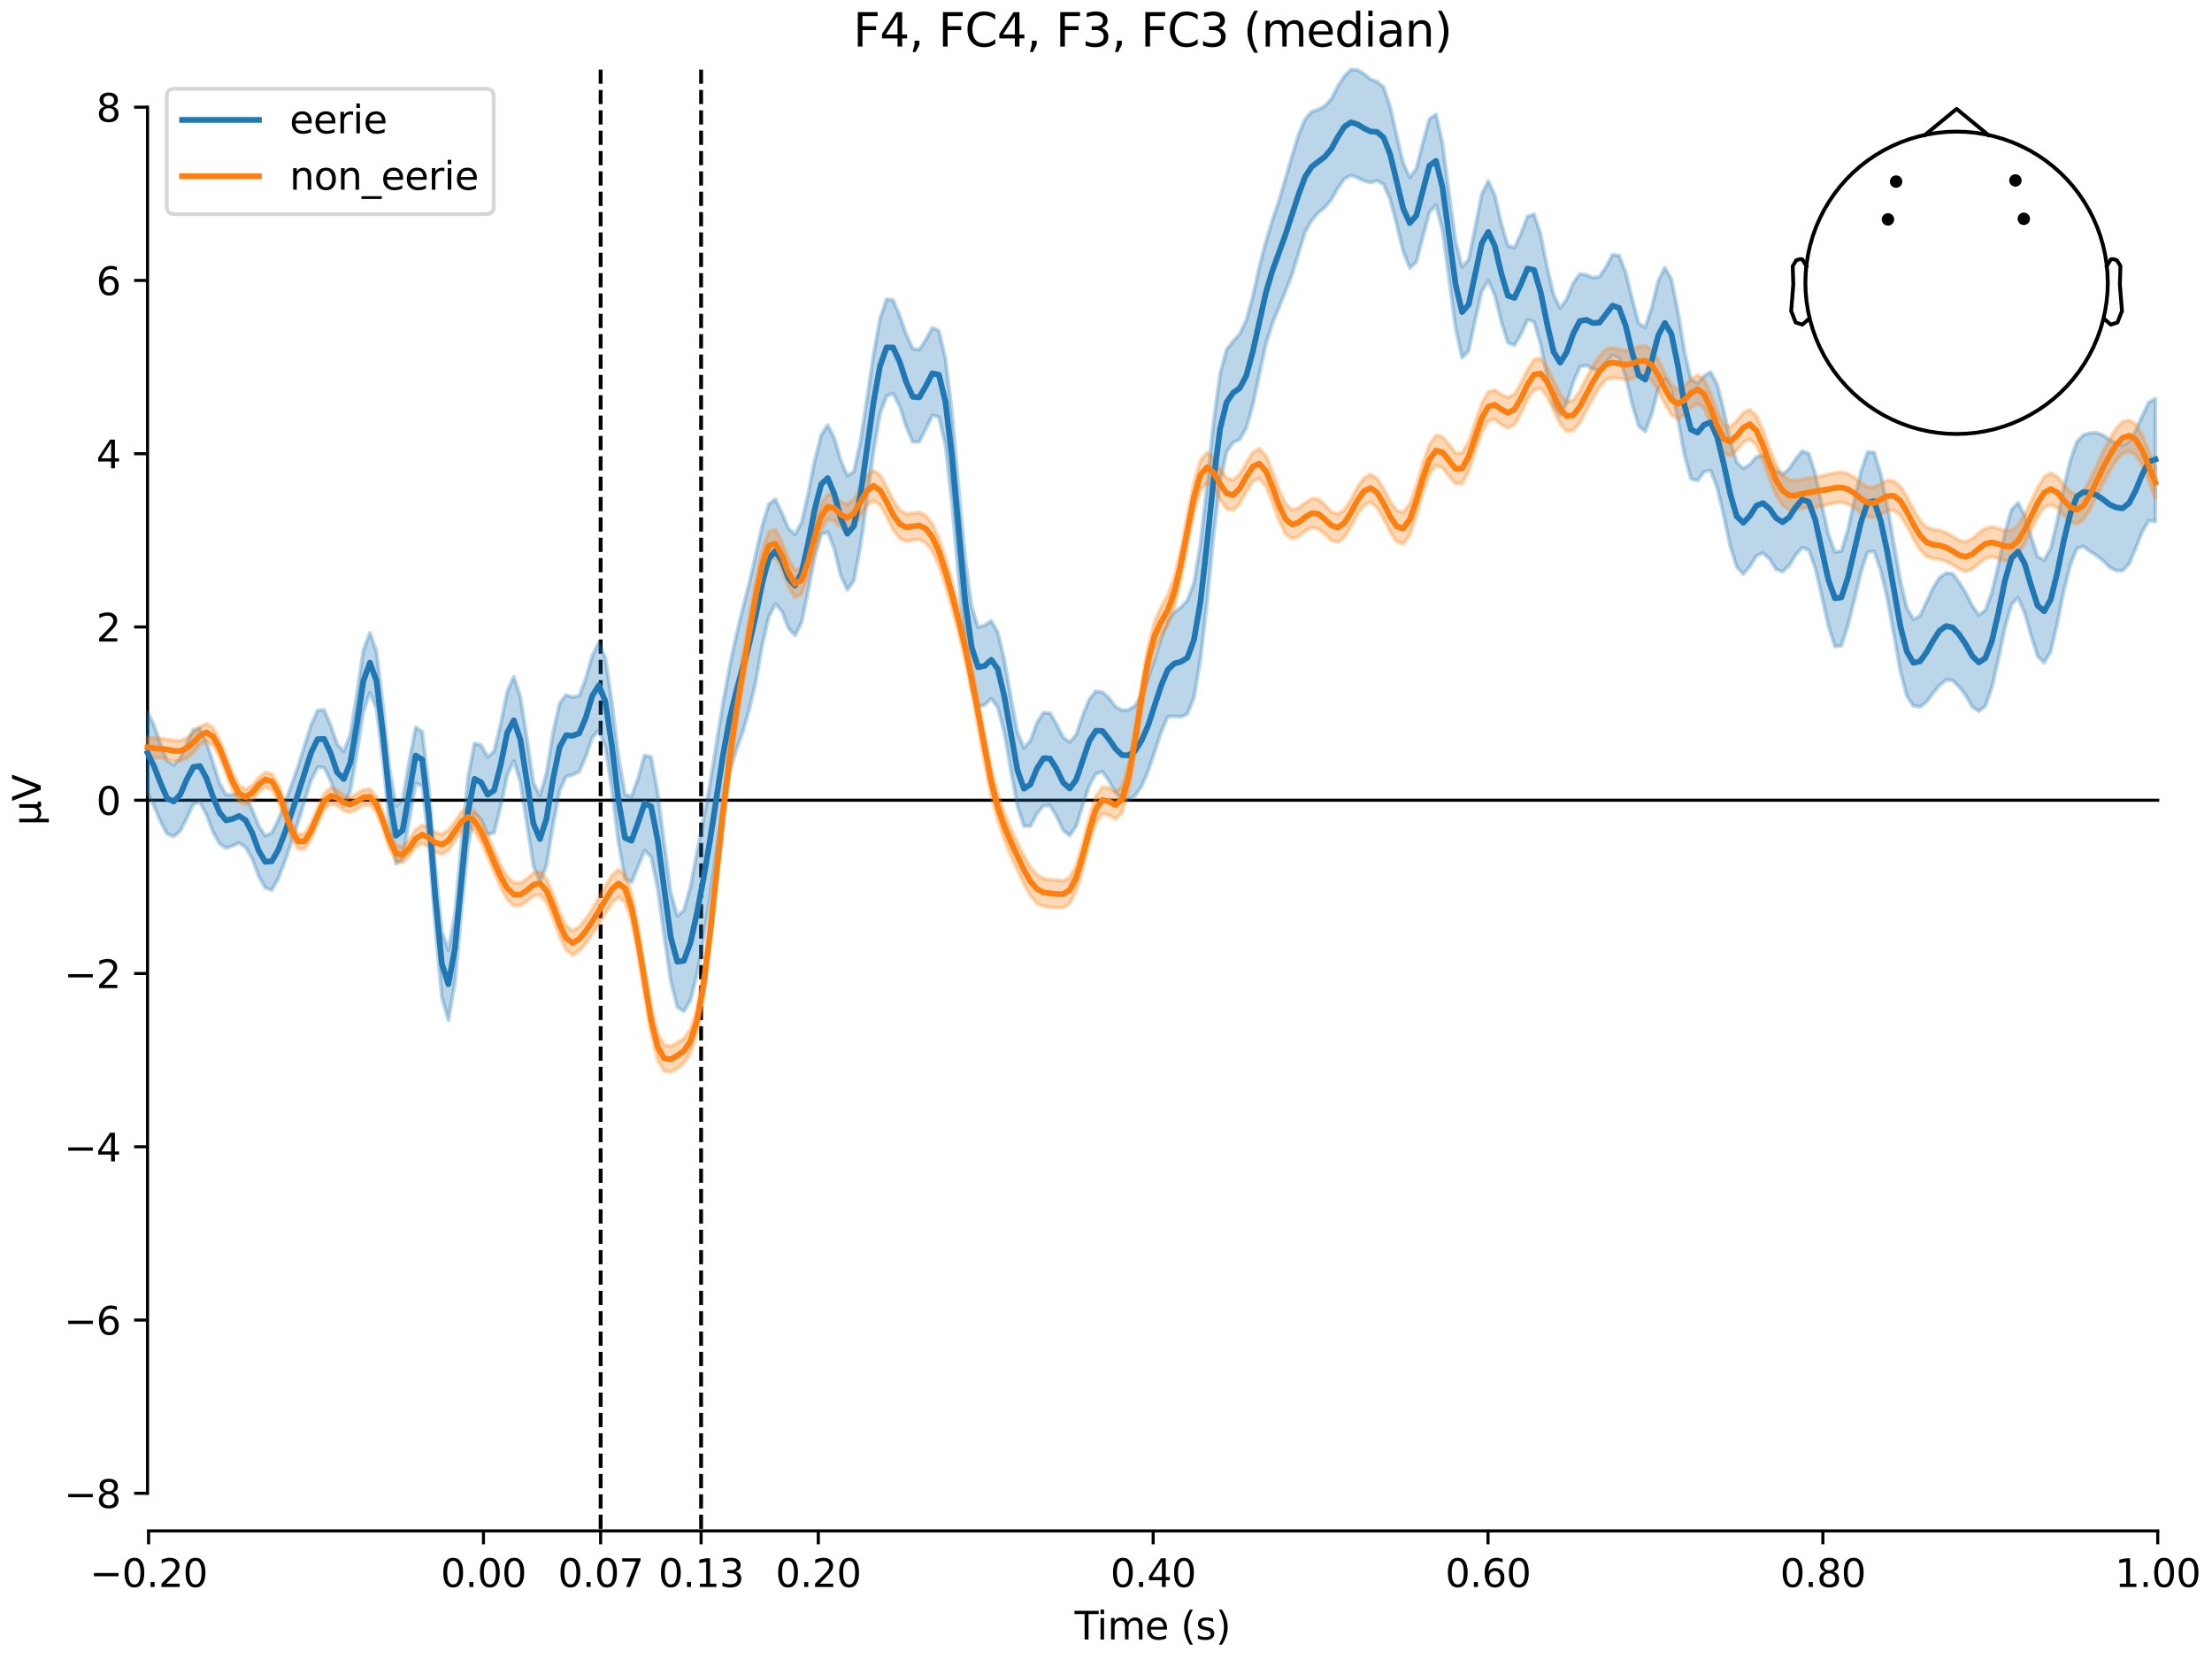 <?xml version="1.0" encoding="utf-8" standalone="no"?>
<!DOCTYPE svg PUBLIC "-//W3C//DTD SVG 1.1//EN"
  "http://www.w3.org/Graphics/SVG/1.1/DTD/svg11.dtd">
<svg xmlns:xlink="http://www.w3.org/1999/xlink" width="576pt" height="432pt" viewBox="0 0 576 432" xmlns="http://www.w3.org/2000/svg" version="1.1">
 <defs>
  <style type="text/css">*{stroke-linejoin: round; stroke-linecap: butt}</style>
 </defs>
 <g id="figure_1">
  <g id="patch_1">
   <path d="M 0 432 
L 576 432 
L 576 0 
L 0 0 
z
" style="fill: #ffffff"/>
  </g>
  <g id="axes_1">
   <g id="patch_2">
    <path d="M 38.421 398.644 
L 561.867 398.644 
L 561.867 18.118 
L 38.421 18.118 
L 38.421 398.644 
z
" style="fill: none; opacity: 0"/>
   </g>
   <g id="patch_3">
    <path d="M 38.421 388.86 
L 38.421 27.902 
" style="fill: none; stroke: #000000; stroke-width: 0.8; stroke-linejoin: miter; stroke-linecap: square"/>
   </g>
   <g id="LineCollection_1">
    <path d="M 156.407 18.118 
L 156.407 398.644 
" clip-path="url(#p42d33393ee)" style="fill: none; stroke-dasharray: 3.7,1.6; stroke-dashoffset: 0; stroke: #000000"/>
    <path d="M 182.566 18.118 
L 182.566 398.644 
" clip-path="url(#p42d33393ee)" style="fill: none; stroke-dasharray: 3.7,1.6; stroke-dashoffset: 0; stroke: #000000"/>
   </g>
   <g id="matplotlib.axis_1">
    <g id="xtick_1">
     <g id="line2d_1">
      <defs>
       <path id="m3a74eb95c7" d="M 0 0 
L 0 3.5 
" style="stroke: #000000; stroke-width: 0.8"/>
      </defs>
      <g>
       <use xlink:href="#m3a74eb95c7" x="38.693" y="398.644" style="stroke: #000000; stroke-width: 0.8"/>
      </g>
     </g>
     <g id="text_1">
      <!-- −0.20 -->
      <g transform="translate(23.37 413.242) scale(0.1 -0.1)">
       <defs>
        <path id="DejaVuSans-2212" d="M 678 2272 
L 4684 2272 
L 4684 1741 
L 678 1741 
L 678 2272 
z
" transform="scale(0.016)"/>
        <path id="DejaVuSans-30" d="M 2034 4250 
Q 1547 4250 1301 3770 
Q 1056 3291 1056 2328 
Q 1056 1369 1301 889 
Q 1547 409 2034 409 
Q 2525 409 2770 889 
Q 3016 1369 3016 2328 
Q 3016 3291 2770 3770 
Q 2525 4250 2034 4250 
z
M 2034 4750 
Q 2819 4750 3233 4129 
Q 3647 3509 3647 2328 
Q 3647 1150 3233 529 
Q 2819 -91 2034 -91 
Q 1250 -91 836 529 
Q 422 1150 422 2328 
Q 422 3509 836 4129 
Q 1250 4750 2034 4750 
z
" transform="scale(0.016)"/>
        <path id="DejaVuSans-2e" d="M 684 794 
L 1344 794 
L 1344 0 
L 684 0 
L 684 794 
z
" transform="scale(0.016)"/>
        <path id="DejaVuSans-32" d="M 1228 531 
L 3431 531 
L 3431 0 
L 469 0 
L 469 531 
Q 828 903 1448 1529 
Q 2069 2156 2228 2338 
Q 2531 2678 2651 2914 
Q 2772 3150 2772 3378 
Q 2772 3750 2511 3984 
Q 2250 4219 1831 4219 
Q 1534 4219 1204 4116 
Q 875 4013 500 3803 
L 500 4441 
Q 881 4594 1212 4672 
Q 1544 4750 1819 4750 
Q 2544 4750 2975 4387 
Q 3406 4025 3406 3419 
Q 3406 3131 3298 2873 
Q 3191 2616 2906 2266 
Q 2828 2175 2409 1742 
Q 1991 1309 1228 531 
z
" transform="scale(0.016)"/>
       </defs>
       <use xlink:href="#DejaVuSans-2212"/>
       <use xlink:href="#DejaVuSans-30" transform="translate(83.789 0)"/>
       <use xlink:href="#DejaVuSans-2e" transform="translate(147.412 0)"/>
       <use xlink:href="#DejaVuSans-32" transform="translate(179.199 0)"/>
       <use xlink:href="#DejaVuSans-30" transform="translate(242.822 0)"/>
      </g>
     </g>
    </g>
    <g id="xtick_2">
     <g id="line2d_2">
      <g>
       <use xlink:href="#m3a74eb95c7" x="125.889" y="398.644" style="stroke: #000000; stroke-width: 0.8"/>
      </g>
     </g>
     <g id="text_2">
      <!-- 0.00 -->
      <g transform="translate(114.756 413.242) scale(0.1 -0.1)">
       <use xlink:href="#DejaVuSans-30"/>
       <use xlink:href="#DejaVuSans-2e" transform="translate(63.623 0)"/>
       <use xlink:href="#DejaVuSans-30" transform="translate(95.41 0)"/>
       <use xlink:href="#DejaVuSans-30" transform="translate(159.033 0)"/>
      </g>
     </g>
    </g>
    <g id="xtick_3">
     <g id="line2d_3">
      <g>
       <use xlink:href="#m3a74eb95c7" x="156.407" y="398.644" style="stroke: #000000; stroke-width: 0.8"/>
      </g>
     </g>
     <g id="text_3">
      <!-- 0.07 -->
      <g transform="translate(145.274 413.242) scale(0.1 -0.1)">
       <defs>
        <path id="DejaVuSans-37" d="M 525 4666 
L 3525 4666 
L 3525 4397 
L 1831 0 
L 1172 0 
L 2766 4134 
L 525 4134 
L 525 4666 
z
" transform="scale(0.016)"/>
       </defs>
       <use xlink:href="#DejaVuSans-30"/>
       <use xlink:href="#DejaVuSans-2e" transform="translate(63.623 0)"/>
       <use xlink:href="#DejaVuSans-30" transform="translate(95.41 0)"/>
       <use xlink:href="#DejaVuSans-37" transform="translate(159.033 0)"/>
      </g>
     </g>
    </g>
    <g id="xtick_4">
     <g id="line2d_4">
      <g>
       <use xlink:href="#m3a74eb95c7" x="182.566" y="398.644" style="stroke: #000000; stroke-width: 0.8"/>
      </g>
     </g>
     <g id="text_4">
      <!-- 0.13 -->
      <g transform="translate(171.433 413.242) scale(0.1 -0.1)">
       <defs>
        <path id="DejaVuSans-31" d="M 794 531 
L 1825 531 
L 1825 4091 
L 703 3866 
L 703 4441 
L 1819 4666 
L 2450 4666 
L 2450 531 
L 3481 531 
L 3481 0 
L 794 0 
L 794 531 
z
" transform="scale(0.016)"/>
        <path id="DejaVuSans-33" d="M 2597 2516 
Q 3050 2419 3304 2112 
Q 3559 1806 3559 1356 
Q 3559 666 3084 287 
Q 2609 -91 1734 -91 
Q 1441 -91 1130 -33 
Q 819 25 488 141 
L 488 750 
Q 750 597 1062 519 
Q 1375 441 1716 441 
Q 2309 441 2620 675 
Q 2931 909 2931 1356 
Q 2931 1769 2642 2001 
Q 2353 2234 1838 2234 
L 1294 2234 
L 1294 2753 
L 1863 2753 
Q 2328 2753 2575 2939 
Q 2822 3125 2822 3475 
Q 2822 3834 2567 4026 
Q 2313 4219 1838 4219 
Q 1578 4219 1281 4162 
Q 984 4106 628 3988 
L 628 4550 
Q 988 4650 1302 4700 
Q 1616 4750 1894 4750 
Q 2613 4750 3031 4423 
Q 3450 4097 3450 3541 
Q 3450 3153 3228 2886 
Q 3006 2619 2597 2516 
z
" transform="scale(0.016)"/>
       </defs>
       <use xlink:href="#DejaVuSans-30"/>
       <use xlink:href="#DejaVuSans-2e" transform="translate(63.623 0)"/>
       <use xlink:href="#DejaVuSans-31" transform="translate(95.41 0)"/>
       <use xlink:href="#DejaVuSans-33" transform="translate(159.033 0)"/>
      </g>
     </g>
    </g>
    <g id="xtick_5">
     <g id="line2d_5">
      <g>
       <use xlink:href="#m3a74eb95c7" x="213.084" y="398.644" style="stroke: #000000; stroke-width: 0.8"/>
      </g>
     </g>
     <g id="text_5">
      <!-- 0.20 -->
      <g transform="translate(201.952 413.242) scale(0.1 -0.1)">
       <use xlink:href="#DejaVuSans-30"/>
       <use xlink:href="#DejaVuSans-2e" transform="translate(63.623 0)"/>
       <use xlink:href="#DejaVuSans-32" transform="translate(95.41 0)"/>
       <use xlink:href="#DejaVuSans-30" transform="translate(159.033 0)"/>
      </g>
     </g>
    </g>
    <g id="xtick_6">
     <g id="line2d_6">
      <g>
       <use xlink:href="#m3a74eb95c7" x="300.28" y="398.644" style="stroke: #000000; stroke-width: 0.8"/>
      </g>
     </g>
     <g id="text_6">
      <!-- 0.40 -->
      <g transform="translate(289.147 413.242) scale(0.1 -0.1)">
       <defs>
        <path id="DejaVuSans-34" d="M 2419 4116 
L 825 1625 
L 2419 1625 
L 2419 4116 
z
M 2253 4666 
L 3047 4666 
L 3047 1625 
L 3713 1625 
L 3713 1100 
L 3047 1100 
L 3047 0 
L 2419 0 
L 2419 1100 
L 313 1100 
L 313 1709 
L 2253 4666 
z
" transform="scale(0.016)"/>
       </defs>
       <use xlink:href="#DejaVuSans-30"/>
       <use xlink:href="#DejaVuSans-2e" transform="translate(63.623 0)"/>
       <use xlink:href="#DejaVuSans-34" transform="translate(95.41 0)"/>
       <use xlink:href="#DejaVuSans-30" transform="translate(159.033 0)"/>
      </g>
     </g>
    </g>
    <g id="xtick_7">
     <g id="line2d_7">
      <g>
       <use xlink:href="#m3a74eb95c7" x="387.476" y="398.644" style="stroke: #000000; stroke-width: 0.8"/>
      </g>
     </g>
     <g id="text_7">
      <!-- 0.60 -->
      <g transform="translate(376.343 413.242) scale(0.1 -0.1)">
       <defs>
        <path id="DejaVuSans-36" d="M 2113 2584 
Q 1688 2584 1439 2293 
Q 1191 2003 1191 1497 
Q 1191 994 1439 701 
Q 1688 409 2113 409 
Q 2538 409 2786 701 
Q 3034 994 3034 1497 
Q 3034 2003 2786 2293 
Q 2538 2584 2113 2584 
z
M 3366 4563 
L 3366 3988 
Q 3128 4100 2886 4159 
Q 2644 4219 2406 4219 
Q 1781 4219 1451 3797 
Q 1122 3375 1075 2522 
Q 1259 2794 1537 2939 
Q 1816 3084 2150 3084 
Q 2853 3084 3261 2657 
Q 3669 2231 3669 1497 
Q 3669 778 3244 343 
Q 2819 -91 2113 -91 
Q 1303 -91 875 529 
Q 447 1150 447 2328 
Q 447 3434 972 4092 
Q 1497 4750 2381 4750 
Q 2619 4750 2861 4703 
Q 3103 4656 3366 4563 
z
" transform="scale(0.016)"/>
       </defs>
       <use xlink:href="#DejaVuSans-30"/>
       <use xlink:href="#DejaVuSans-2e" transform="translate(63.623 0)"/>
       <use xlink:href="#DejaVuSans-36" transform="translate(95.41 0)"/>
       <use xlink:href="#DejaVuSans-30" transform="translate(159.033 0)"/>
      </g>
     </g>
    </g>
    <g id="xtick_8">
     <g id="line2d_8">
      <g>
       <use xlink:href="#m3a74eb95c7" x="474.671" y="398.644" style="stroke: #000000; stroke-width: 0.8"/>
      </g>
     </g>
     <g id="text_8">
      <!-- 0.80 -->
      <g transform="translate(463.538 413.242) scale(0.1 -0.1)">
       <defs>
        <path id="DejaVuSans-38" d="M 2034 2216 
Q 1584 2216 1326 1975 
Q 1069 1734 1069 1313 
Q 1069 891 1326 650 
Q 1584 409 2034 409 
Q 2484 409 2743 651 
Q 3003 894 3003 1313 
Q 3003 1734 2745 1975 
Q 2488 2216 2034 2216 
z
M 1403 2484 
Q 997 2584 770 2862 
Q 544 3141 544 3541 
Q 544 4100 942 4425 
Q 1341 4750 2034 4750 
Q 2731 4750 3128 4425 
Q 3525 4100 3525 3541 
Q 3525 3141 3298 2862 
Q 3072 2584 2669 2484 
Q 3125 2378 3379 2068 
Q 3634 1759 3634 1313 
Q 3634 634 3220 271 
Q 2806 -91 2034 -91 
Q 1263 -91 848 271 
Q 434 634 434 1313 
Q 434 1759 690 2068 
Q 947 2378 1403 2484 
z
M 1172 3481 
Q 1172 3119 1398 2916 
Q 1625 2713 2034 2713 
Q 2441 2713 2670 2916 
Q 2900 3119 2900 3481 
Q 2900 3844 2670 4047 
Q 2441 4250 2034 4250 
Q 1625 4250 1398 4047 
Q 1172 3844 1172 3481 
z
" transform="scale(0.016)"/>
       </defs>
       <use xlink:href="#DejaVuSans-30"/>
       <use xlink:href="#DejaVuSans-2e" transform="translate(63.623 0)"/>
       <use xlink:href="#DejaVuSans-38" transform="translate(95.41 0)"/>
       <use xlink:href="#DejaVuSans-30" transform="translate(159.033 0)"/>
      </g>
     </g>
    </g>
    <g id="xtick_9">
     <g id="line2d_9">
      <g>
       <use xlink:href="#m3a74eb95c7" x="561.867" y="398.644" style="stroke: #000000; stroke-width: 0.8"/>
      </g>
     </g>
     <g id="text_9">
      <!-- 1.00 -->
      <g transform="translate(550.734 413.242) scale(0.1 -0.1)">
       <use xlink:href="#DejaVuSans-31"/>
       <use xlink:href="#DejaVuSans-2e" transform="translate(63.623 0)"/>
       <use xlink:href="#DejaVuSans-30" transform="translate(95.41 0)"/>
       <use xlink:href="#DejaVuSans-30" transform="translate(159.033 0)"/>
      </g>
     </g>
    </g>
    <g id="text_10">
     <!-- Time (s) -->
     <g transform="translate(279.815 426.92) scale(0.1 -0.1)">
      <defs>
       <path id="DejaVuSans-54" d="M -19 4666 
L 3928 4666 
L 3928 4134 
L 2272 4134 
L 2272 0 
L 1638 0 
L 1638 4134 
L -19 4134 
L -19 4666 
z
" transform="scale(0.016)"/>
       <path id="DejaVuSans-69" d="M 603 3500 
L 1178 3500 
L 1178 0 
L 603 0 
L 603 3500 
z
M 603 4863 
L 1178 4863 
L 1178 4134 
L 603 4134 
L 603 4863 
z
" transform="scale(0.016)"/>
       <path id="DejaVuSans-6d" d="M 3328 2828 
Q 3544 3216 3844 3400 
Q 4144 3584 4550 3584 
Q 5097 3584 5394 3201 
Q 5691 2819 5691 2113 
L 5691 0 
L 5113 0 
L 5113 2094 
Q 5113 2597 4934 2840 
Q 4756 3084 4391 3084 
Q 3944 3084 3684 2787 
Q 3425 2491 3425 1978 
L 3425 0 
L 2847 0 
L 2847 2094 
Q 2847 2600 2669 2842 
Q 2491 3084 2119 3084 
Q 1678 3084 1418 2786 
Q 1159 2488 1159 1978 
L 1159 0 
L 581 0 
L 581 3500 
L 1159 3500 
L 1159 2956 
Q 1356 3278 1631 3431 
Q 1906 3584 2284 3584 
Q 2666 3584 2933 3390 
Q 3200 3197 3328 2828 
z
" transform="scale(0.016)"/>
       <path id="DejaVuSans-65" d="M 3597 1894 
L 3597 1613 
L 953 1613 
Q 991 1019 1311 708 
Q 1631 397 2203 397 
Q 2534 397 2845 478 
Q 3156 559 3463 722 
L 3463 178 
Q 3153 47 2828 -22 
Q 2503 -91 2169 -91 
Q 1331 -91 842 396 
Q 353 884 353 1716 
Q 353 2575 817 3079 
Q 1281 3584 2069 3584 
Q 2775 3584 3186 3129 
Q 3597 2675 3597 1894 
z
M 3022 2063 
Q 3016 2534 2758 2815 
Q 2500 3097 2075 3097 
Q 1594 3097 1305 2825 
Q 1016 2553 972 2059 
L 3022 2063 
z
" transform="scale(0.016)"/>
       <path id="DejaVuSans-20" transform="scale(0.016)"/>
       <path id="DejaVuSans-28" d="M 1984 4856 
Q 1566 4138 1362 3434 
Q 1159 2731 1159 2009 
Q 1159 1288 1364 580 
Q 1569 -128 1984 -844 
L 1484 -844 
Q 1016 -109 783 600 
Q 550 1309 550 2009 
Q 550 2706 781 3412 
Q 1013 4119 1484 4856 
L 1984 4856 
z
" transform="scale(0.016)"/>
       <path id="DejaVuSans-73" d="M 2834 3397 
L 2834 2853 
Q 2591 2978 2328 3040 
Q 2066 3103 1784 3103 
Q 1356 3103 1142 2972 
Q 928 2841 928 2578 
Q 928 2378 1081 2264 
Q 1234 2150 1697 2047 
L 1894 2003 
Q 2506 1872 2764 1633 
Q 3022 1394 3022 966 
Q 3022 478 2636 193 
Q 2250 -91 1575 -91 
Q 1294 -91 989 -36 
Q 684 19 347 128 
L 347 722 
Q 666 556 975 473 
Q 1284 391 1588 391 
Q 1994 391 2212 530 
Q 2431 669 2431 922 
Q 2431 1156 2273 1281 
Q 2116 1406 1581 1522 
L 1381 1569 
Q 847 1681 609 1914 
Q 372 2147 372 2553 
Q 372 3047 722 3315 
Q 1072 3584 1716 3584 
Q 2034 3584 2315 3537 
Q 2597 3491 2834 3397 
z
" transform="scale(0.016)"/>
       <path id="DejaVuSans-29" d="M 513 4856 
L 1013 4856 
Q 1481 4119 1714 3412 
Q 1947 2706 1947 2009 
Q 1947 1309 1714 600 
Q 1481 -109 1013 -844 
L 513 -844 
Q 928 -128 1133 580 
Q 1338 1288 1338 2009 
Q 1338 2731 1133 3434 
Q 928 4138 513 4856 
z
" transform="scale(0.016)"/>
      </defs>
      <use xlink:href="#DejaVuSans-54"/>
      <use xlink:href="#DejaVuSans-69" transform="translate(57.959 0)"/>
      <use xlink:href="#DejaVuSans-6d" transform="translate(85.742 0)"/>
      <use xlink:href="#DejaVuSans-65" transform="translate(183.154 0)"/>
      <use xlink:href="#DejaVuSans-20" transform="translate(244.678 0)"/>
      <use xlink:href="#DejaVuSans-28" transform="translate(276.465 0)"/>
      <use xlink:href="#DejaVuSans-73" transform="translate(315.479 0)"/>
      <use xlink:href="#DejaVuSans-29" transform="translate(367.578 0)"/>
     </g>
    </g>
   </g>
   <g id="matplotlib.axis_2">
    <g id="ytick_1">
     <g id="line2d_10">
      <defs>
       <path id="m54ee8ddba4" d="M 0 0 
L -3.5 0 
" style="stroke: #000000; stroke-width: 0.8"/>
      </defs>
      <g>
       <use xlink:href="#m54ee8ddba4" x="38.421" y="388.86" style="stroke: #000000; stroke-width: 0.8"/>
      </g>
     </g>
     <g id="text_11">
      <!-- −8 -->
      <g transform="translate(16.678 392.659) scale(0.1 -0.1)">
       <use xlink:href="#DejaVuSans-2212"/>
       <use xlink:href="#DejaVuSans-38" transform="translate(83.789 0)"/>
      </g>
     </g>
    </g>
    <g id="ytick_2">
     <g id="line2d_11">
      <g>
       <use xlink:href="#m54ee8ddba4" x="38.421" y="343.74" style="stroke: #000000; stroke-width: 0.8"/>
      </g>
     </g>
     <g id="text_12">
      <!-- −6 -->
      <g transform="translate(16.678 347.539) scale(0.1 -0.1)">
       <use xlink:href="#DejaVuSans-2212"/>
       <use xlink:href="#DejaVuSans-36" transform="translate(83.789 0)"/>
      </g>
     </g>
    </g>
    <g id="ytick_3">
     <g id="line2d_12">
      <g>
       <use xlink:href="#m54ee8ddba4" x="38.421" y="298.62" style="stroke: #000000; stroke-width: 0.8"/>
      </g>
     </g>
     <g id="text_13">
      <!-- −4 -->
      <g transform="translate(16.678 302.42) scale(0.1 -0.1)">
       <use xlink:href="#DejaVuSans-2212"/>
       <use xlink:href="#DejaVuSans-34" transform="translate(83.789 0)"/>
      </g>
     </g>
    </g>
    <g id="ytick_4">
     <g id="line2d_13">
      <g>
       <use xlink:href="#m54ee8ddba4" x="38.421" y="253.501" style="stroke: #000000; stroke-width: 0.8"/>
      </g>
     </g>
     <g id="text_14">
      <!-- −2 -->
      <g transform="translate(16.678 257.3) scale(0.1 -0.1)">
       <use xlink:href="#DejaVuSans-2212"/>
       <use xlink:href="#DejaVuSans-32" transform="translate(83.789 0)"/>
      </g>
     </g>
    </g>
    <g id="ytick_5">
     <g id="line2d_14">
      <g>
       <use xlink:href="#m54ee8ddba4" x="38.421" y="208.381" style="stroke: #000000; stroke-width: 0.8"/>
      </g>
     </g>
     <g id="text_15">
      <!-- 0 -->
      <g transform="translate(25.058 212.18) scale(0.1 -0.1)">
       <use xlink:href="#DejaVuSans-30"/>
      </g>
     </g>
    </g>
    <g id="ytick_6">
     <g id="line2d_15">
      <g>
       <use xlink:href="#m54ee8ddba4" x="38.421" y="163.261" style="stroke: #000000; stroke-width: 0.8"/>
      </g>
     </g>
     <g id="text_16">
      <!-- 2 -->
      <g transform="translate(25.058 167.06) scale(0.1 -0.1)">
       <use xlink:href="#DejaVuSans-32"/>
      </g>
     </g>
    </g>
    <g id="ytick_7">
     <g id="line2d_16">
      <g>
       <use xlink:href="#m54ee8ddba4" x="38.421" y="118.142" style="stroke: #000000; stroke-width: 0.8"/>
      </g>
     </g>
     <g id="text_17">
      <!-- 4 -->
      <g transform="translate(25.058 121.941) scale(0.1 -0.1)">
       <use xlink:href="#DejaVuSans-34"/>
      </g>
     </g>
    </g>
    <g id="ytick_8">
     <g id="line2d_17">
      <g>
       <use xlink:href="#m54ee8ddba4" x="38.421" y="73.022" style="stroke: #000000; stroke-width: 0.8"/>
      </g>
     </g>
     <g id="text_18">
      <!-- 6 -->
      <g transform="translate(25.058 76.821) scale(0.1 -0.1)">
       <use xlink:href="#DejaVuSans-36"/>
      </g>
     </g>
    </g>
    <g id="ytick_9">
     <g id="line2d_18">
      <g>
       <use xlink:href="#m54ee8ddba4" x="38.421" y="27.902" style="stroke: #000000; stroke-width: 0.8"/>
      </g>
     </g>
     <g id="text_19">
      <!-- 8 -->
      <g transform="translate(25.058 31.701) scale(0.1 -0.1)">
       <use xlink:href="#DejaVuSans-38"/>
      </g>
     </g>
    </g>
    <g id="text_20">
     <!-- µV -->
     <g transform="translate(10.599 214.982) rotate(-90) scale(0.1 -0.1)">
      <defs>
       <path id="DejaVuSans-b5" d="M 544 -1331 
L 544 3500 
L 1119 3500 
L 1119 1325 
Q 1119 872 1334 640 
Q 1550 409 1972 409 
Q 2434 409 2667 671 
Q 2900 934 2900 1459 
L 2900 3500 
L 3475 3500 
L 3475 806 
Q 3475 619 3529 530 
Q 3584 441 3700 441 
Q 3728 441 3778 458 
Q 3828 475 3916 513 
L 3916 50 
Q 3788 -22 3673 -56 
Q 3559 -91 3450 -91 
Q 3234 -91 3106 31 
Q 2978 153 2931 403 
Q 2775 156 2548 32 
Q 2322 -91 2016 -91 
Q 1697 -91 1473 31 
Q 1250 153 1119 397 
L 1119 -1331 
L 544 -1331 
z
" transform="scale(0.016)"/>
       <path id="DejaVuSans-56" d="M 1831 0 
L 50 4666 
L 709 4666 
L 2188 738 
L 3669 4666 
L 4325 4666 
L 2547 0 
L 1831 0 
z
" transform="scale(0.016)"/>
      </defs>
      <use xlink:href="#DejaVuSans-b5"/>
      <use xlink:href="#DejaVuSans-56" transform="translate(63.623 0)"/>
     </g>
    </g>
   </g>
   <g id="patch_4">
    <path d="M 38.693 398.644 
L 561.867 398.644 
" style="fill: none; stroke: #000000; stroke-width: 0.8; stroke-linejoin: miter; stroke-linecap: square"/>
   </g>
   <g id="patch_5">
    <path d="M 38.421 208.381 
L 561.867 208.381 
" style="fill: none; stroke: #000000; stroke-width: 0.8; stroke-linejoin: miter; stroke-linecap: square"/>
   </g>
   <g id="text_21">
    <!-- F4, FC4, F3, FC3 (median) -->
    <g transform="translate(222.169 12.118) scale(0.12 -0.12)">
     <defs>
      <path id="DejaVuSans-46" d="M 628 4666 
L 3309 4666 
L 3309 4134 
L 1259 4134 
L 1259 2759 
L 3109 2759 
L 3109 2228 
L 1259 2228 
L 1259 0 
L 628 0 
L 628 4666 
z
" transform="scale(0.016)"/>
      <path id="DejaVuSans-2c" d="M 750 794 
L 1409 794 
L 1409 256 
L 897 -744 
L 494 -744 
L 750 256 
L 750 794 
z
" transform="scale(0.016)"/>
      <path id="DejaVuSans-43" d="M 4122 4306 
L 4122 3641 
Q 3803 3938 3442 4084 
Q 3081 4231 2675 4231 
Q 1875 4231 1450 3742 
Q 1025 3253 1025 2328 
Q 1025 1406 1450 917 
Q 1875 428 2675 428 
Q 3081 428 3442 575 
Q 3803 722 4122 1019 
L 4122 359 
Q 3791 134 3420 21 
Q 3050 -91 2638 -91 
Q 1578 -91 968 557 
Q 359 1206 359 2328 
Q 359 3453 968 4101 
Q 1578 4750 2638 4750 
Q 3056 4750 3426 4639 
Q 3797 4528 4122 4306 
z
" transform="scale(0.016)"/>
      <path id="DejaVuSans-64" d="M 2906 2969 
L 2906 4863 
L 3481 4863 
L 3481 0 
L 2906 0 
L 2906 525 
Q 2725 213 2448 61 
Q 2172 -91 1784 -91 
Q 1150 -91 751 415 
Q 353 922 353 1747 
Q 353 2572 751 3078 
Q 1150 3584 1784 3584 
Q 2172 3584 2448 3432 
Q 2725 3281 2906 2969 
z
M 947 1747 
Q 947 1113 1208 752 
Q 1469 391 1925 391 
Q 2381 391 2643 752 
Q 2906 1113 2906 1747 
Q 2906 2381 2643 2742 
Q 2381 3103 1925 3103 
Q 1469 3103 1208 2742 
Q 947 2381 947 1747 
z
" transform="scale(0.016)"/>
      <path id="DejaVuSans-61" d="M 2194 1759 
Q 1497 1759 1228 1600 
Q 959 1441 959 1056 
Q 959 750 1161 570 
Q 1363 391 1709 391 
Q 2188 391 2477 730 
Q 2766 1069 2766 1631 
L 2766 1759 
L 2194 1759 
z
M 3341 1997 
L 3341 0 
L 2766 0 
L 2766 531 
Q 2569 213 2275 61 
Q 1981 -91 1556 -91 
Q 1019 -91 701 211 
Q 384 513 384 1019 
Q 384 1609 779 1909 
Q 1175 2209 1959 2209 
L 2766 2209 
L 2766 2266 
Q 2766 2663 2505 2880 
Q 2244 3097 1772 3097 
Q 1472 3097 1187 3025 
Q 903 2953 641 2809 
L 641 3341 
Q 956 3463 1253 3523 
Q 1550 3584 1831 3584 
Q 2591 3584 2966 3190 
Q 3341 2797 3341 1997 
z
" transform="scale(0.016)"/>
      <path id="DejaVuSans-6e" d="M 3513 2113 
L 3513 0 
L 2938 0 
L 2938 2094 
Q 2938 2591 2744 2837 
Q 2550 3084 2163 3084 
Q 1697 3084 1428 2787 
Q 1159 2491 1159 1978 
L 1159 0 
L 581 0 
L 581 3500 
L 1159 3500 
L 1159 2956 
Q 1366 3272 1645 3428 
Q 1925 3584 2291 3584 
Q 2894 3584 3203 3211 
Q 3513 2838 3513 2113 
z
" transform="scale(0.016)"/>
     </defs>
     <use xlink:href="#DejaVuSans-46"/>
     <use xlink:href="#DejaVuSans-34" transform="translate(57.52 0)"/>
     <use xlink:href="#DejaVuSans-2c" transform="translate(121.143 0)"/>
     <use xlink:href="#DejaVuSans-20" transform="translate(152.93 0)"/>
     <use xlink:href="#DejaVuSans-46" transform="translate(184.717 0)"/>
     <use xlink:href="#DejaVuSans-43" transform="translate(242.236 0)"/>
     <use xlink:href="#DejaVuSans-34" transform="translate(312.061 0)"/>
     <use xlink:href="#DejaVuSans-2c" transform="translate(375.684 0)"/>
     <use xlink:href="#DejaVuSans-20" transform="translate(407.471 0)"/>
     <use xlink:href="#DejaVuSans-46" transform="translate(439.258 0)"/>
     <use xlink:href="#DejaVuSans-33" transform="translate(496.777 0)"/>
     <use xlink:href="#DejaVuSans-2c" transform="translate(560.4 0)"/>
     <use xlink:href="#DejaVuSans-20" transform="translate(592.188 0)"/>
     <use xlink:href="#DejaVuSans-46" transform="translate(623.975 0)"/>
     <use xlink:href="#DejaVuSans-43" transform="translate(681.494 0)"/>
     <use xlink:href="#DejaVuSans-33" transform="translate(751.318 0)"/>
     <use xlink:href="#DejaVuSans-20" transform="translate(814.941 0)"/>
     <use xlink:href="#DejaVuSans-28" transform="translate(846.729 0)"/>
     <use xlink:href="#DejaVuSans-6d" transform="translate(885.742 0)"/>
     <use xlink:href="#DejaVuSans-65" transform="translate(983.154 0)"/>
     <use xlink:href="#DejaVuSans-64" transform="translate(1044.678 0)"/>
     <use xlink:href="#DejaVuSans-69" transform="translate(1108.154 0)"/>
     <use xlink:href="#DejaVuSans-61" transform="translate(1135.938 0)"/>
     <use xlink:href="#DejaVuSans-6e" transform="translate(1197.217 0)"/>
     <use xlink:href="#DejaVuSans-29" transform="translate(1260.596 0)"/>
    </g>
   </g>
   <g id="legend_1">
    <g id="patch_6">
     <path d="M 45.421 55.753 
L 126.563 55.753 
Q 128.563 55.753 128.563 53.753 
L 128.563 25.118 
Q 128.563 23.118 126.563 23.118 
L 45.421 23.118 
Q 43.421 23.118 43.421 25.118 
L 43.421 53.753 
Q 43.421 55.753 45.421 55.753 
z
" style="fill: #ffffff; opacity: 0.8; stroke: #cccccc; stroke-linejoin: miter"/>
    </g>
    <g id="line2d_19">
     <path d="M 47.421 31.217 
L 57.421 31.217 
L 67.421 31.217 
" style="fill: none; stroke: #1f77b4; stroke-width: 1.5; stroke-linecap: square"/>
    </g>
    <g id="text_22">
     <!-- eerie -->
     <g transform="translate(75.421 34.717) scale(0.1 -0.1)">
      <defs>
       <path id="DejaVuSans-72" d="M 2631 2963 
Q 2534 3019 2420 3045 
Q 2306 3072 2169 3072 
Q 1681 3072 1420 2755 
Q 1159 2438 1159 1844 
L 1159 0 
L 581 0 
L 581 3500 
L 1159 3500 
L 1159 2956 
Q 1341 3275 1631 3429 
Q 1922 3584 2338 3584 
Q 2397 3584 2469 3576 
Q 2541 3569 2628 3553 
L 2631 2963 
z
" transform="scale(0.016)"/>
      </defs>
      <use xlink:href="#DejaVuSans-65"/>
      <use xlink:href="#DejaVuSans-65" transform="translate(61.523 0)"/>
      <use xlink:href="#DejaVuSans-72" transform="translate(123.047 0)"/>
      <use xlink:href="#DejaVuSans-69" transform="translate(164.16 0)"/>
      <use xlink:href="#DejaVuSans-65" transform="translate(191.943 0)"/>
     </g>
    </g>
    <g id="line2d_20">
     <path d="M 47.421 45.895 
L 57.421 45.895 
L 67.421 45.895 
" style="fill: none; stroke: #ff7f0e; stroke-width: 1.5; stroke-linecap: square"/>
    </g>
    <g id="text_23">
     <!-- non_eerie -->
     <g transform="translate(75.421 49.395) scale(0.1 -0.1)">
      <defs>
       <path id="DejaVuSans-6f" d="M 1959 3097 
Q 1497 3097 1228 2736 
Q 959 2375 959 1747 
Q 959 1119 1226 758 
Q 1494 397 1959 397 
Q 2419 397 2687 759 
Q 2956 1122 2956 1747 
Q 2956 2369 2687 2733 
Q 2419 3097 1959 3097 
z
M 1959 3584 
Q 2709 3584 3137 3096 
Q 3566 2609 3566 1747 
Q 3566 888 3137 398 
Q 2709 -91 1959 -91 
Q 1206 -91 779 398 
Q 353 888 353 1747 
Q 353 2609 779 3096 
Q 1206 3584 1959 3584 
z
" transform="scale(0.016)"/>
       <path id="DejaVuSans-5f" d="M 3263 -1063 
L 3263 -1509 
L -63 -1509 
L -63 -1063 
L 3263 -1063 
z
" transform="scale(0.016)"/>
      </defs>
      <use xlink:href="#DejaVuSans-6e"/>
      <use xlink:href="#DejaVuSans-6f" transform="translate(63.379 0)"/>
      <use xlink:href="#DejaVuSans-6e" transform="translate(124.561 0)"/>
      <use xlink:href="#DejaVuSans-5f" transform="translate(187.939 0)"/>
      <use xlink:href="#DejaVuSans-65" transform="translate(237.939 0)"/>
      <use xlink:href="#DejaVuSans-65" transform="translate(299.463 0)"/>
      <use xlink:href="#DejaVuSans-72" transform="translate(360.986 0)"/>
      <use xlink:href="#DejaVuSans-69" transform="translate(402.1 0)"/>
      <use xlink:href="#DejaVuSans-65" transform="translate(429.883 0)"/>
     </g>
    </g>
   </g>
   <g id="FillBetweenPolyCollection_1">
    <defs>
     <path id="mbc5fd1b7a5" d="M 38.421 -246.556 
L 38.421 -225.555 
L 40.124 -222.106 
L 41.827 -218 
L 43.53 -214.845 
L 45.233 -214.185 
L 46.936 -215.605 
L 48.639 -218.993 
L 50.342 -222.575 
L 52.045 -223.126 
L 53.748 -219.92 
L 55.451 -215.404 
L 57.154 -212.314 
L 58.857 -211.187 
L 60.56 -211.722 
L 62.263 -212.497 
L 63.966 -211.317 
L 65.669 -208.42 
L 67.372 -203.804 
L 69.075 -200.789 
L 70.778 -200.208 
L 72.481 -203.309 
L 74.184 -207.655 
L 75.887 -212.717 
L 77.59 -217.828 
L 79.294 -223.354 
L 80.997 -228.794 
L 82.7 -232.186 
L 84.403 -232.15 
L 86.106 -228.637 
L 87.809 -223.984 
L 89.512 -222.171 
L 91.215 -226.06 
L 92.918 -235.731 
L 94.621 -246.653 
L 96.324 -251.662 
L 98.027 -247.467 
L 99.73 -233.884 
L 101.433 -217.298 
L 103.136 -207.032 
L 104.839 -208.216 
L 106.542 -218.243 
L 108.245 -228.022 
L 109.948 -227.294 
L 111.651 -212.741 
L 113.354 -190.528 
L 115.057 -172.312 
L 116.76 -166.386 
L 118.463 -176.009 
L 120.166 -194.814 
L 121.87 -211.738 
L 123.573 -220.152 
L 125.276 -218.569 
L 126.979 -214.657 
L 128.682 -215.21 
L 130.385 -222.049 
L 132.088 -230.15 
L 133.791 -233.883 
L 135.494 -228.463 
L 137.197 -217.49 
L 138.9 -206.587 
L 140.603 -202.163 
L 142.306 -206.718 
L 144.009 -217.142 
L 145.712 -226.09 
L 147.415 -229.796 
L 149.118 -230.229 
L 150.821 -231.061 
L 152.524 -234.943 
L 154.227 -239.929 
L 155.93 -241.913 
L 157.633 -237.549 
L 159.336 -226.48 
L 161.039 -212.687 
L 162.742 -203.178 
L 164.446 -202.23 
L 166.149 -206.387 
L 167.852 -210.471 
L 169.555 -208.905 
L 171.258 -200.595 
L 172.961 -188.243 
L 174.664 -176.541 
L 176.367 -169.761 
L 178.07 -168.666 
L 179.773 -171.458 
L 181.476 -178.254 
L 183.179 -187.275 
L 184.882 -198.43 
L 186.585 -210.827 
L 188.288 -221.978 
L 189.991 -230.769 
L 191.694 -236.627 
L 193.397 -241.309 
L 195.1 -247.23 
L 196.803 -254.494 
L 198.506 -264.111 
L 200.209 -271.425 
L 201.912 -274.779 
L 203.615 -272.788 
L 205.318 -268.41 
L 207.022 -266.572 
L 208.725 -269.887 
L 210.428 -278.106 
L 212.131 -286.78 
L 213.834 -292.909 
L 215.537 -293.417 
L 217.24 -289.16 
L 218.943 -282.022 
L 220.646 -278.416 
L 222.349 -280.778 
L 224.052 -289.642 
L 225.755 -301.759 
L 227.458 -314.383 
L 229.161 -324.226 
L 230.864 -328.848 
L 232.567 -329.57 
L 234.27 -326.232 
L 235.973 -320.952 
L 237.676 -316.906 
L 239.379 -316.956 
L 241.082 -320.295 
L 242.785 -323.865 
L 244.488 -323.391 
L 246.191 -316.067 
L 247.894 -300.864 
L 249.598 -281.87 
L 251.301 -264.155 
L 253.004 -252.726 
L 254.707 -247.944 
L 256.41 -248.443 
L 258.113 -250.054 
L 259.816 -247.749 
L 261.519 -241.274 
L 263.222 -231.451 
L 264.925 -222.135 
L 266.628 -216.882 
L 268.331 -216.913 
L 270.034 -220.143 
L 271.737 -222.207 
L 273.44 -222.234 
L 275.143 -219.423 
L 276.846 -215.805 
L 278.549 -214.429 
L 280.252 -216.888 
L 281.955 -222.354 
L 283.658 -227.434 
L 285.361 -230.521 
L 287.064 -231.053 
L 288.767 -228.66 
L 290.47 -225.646 
L 292.174 -223.749 
L 293.877 -223.807 
L 295.58 -224.802 
L 297.283 -227.309 
L 298.986 -231.23 
L 300.689 -236.252 
L 302.392 -241.443 
L 304.095 -245.405 
L 305.798 -245.475 
L 307.501 -245.316 
L 309.204 -246.111 
L 310.907 -250.351 
L 312.61 -260.384 
L 314.313 -275.182 
L 316.016 -292.652 
L 317.719 -306.511 
L 319.422 -314.396 
L 321.125 -316.807 
L 322.828 -317.573 
L 324.531 -320.567 
L 326.234 -326.543 
L 327.937 -334.547 
L 329.64 -342.403 
L 331.343 -347.826 
L 333.046 -351.943 
L 334.75 -356.156 
L 336.453 -360.548 
L 338.156 -366.102 
L 339.859 -371.604 
L 341.562 -374.612 
L 343.265 -376.596 
L 344.968 -377.992 
L 346.671 -380.036 
L 348.374 -383.031 
L 350.077 -385.419 
L 351.78 -386.332 
L 353.483 -385.737 
L 355.186 -384.873 
L 356.889 -384.46 
L 358.592 -384.998 
L 360.295 -383.955 
L 361.998 -380.071 
L 363.701 -373.563 
L 365.404 -366.484 
L 367.107 -362.221 
L 368.81 -363.826 
L 370.513 -370.35 
L 372.216 -376.678 
L 373.919 -378.642 
L 375.622 -372.113 
L 377.326 -359.574 
L 379.029 -346.61 
L 380.732 -338.844 
L 382.435 -340.649 
L 384.138 -348.727 
L 385.841 -356.155 
L 387.544 -358.895 
L 389.247 -355.148 
L 390.95 -348.162 
L 392.653 -342.768 
L 394.356 -342.084 
L 396.059 -344.964 
L 397.762 -348.721 
L 399.465 -348.208 
L 401.168 -342.378 
L 402.871 -333.823 
L 404.574 -326.383 
L 406.277 -323.795 
L 407.98 -327.105 
L 409.683 -332.501 
L 411.386 -336.529 
L 413.089 -336.867 
L 414.792 -335.891 
L 416.495 -335.544 
L 418.198 -337.582 
L 419.902 -339.484 
L 421.605 -338.718 
L 423.308 -333.875 
L 425.011 -326.751 
L 426.714 -321.087 
L 428.417 -319.648 
L 430.12 -324.193 
L 431.823 -330.715 
L 433.526 -333.287 
L 435.229 -330.371 
L 436.932 -322.789 
L 438.635 -313.514 
L 440.338 -307.299 
L 442.041 -306.857 
L 443.744 -309.169 
L 445.447 -309.525 
L 447.15 -305.045 
L 448.853 -297.781 
L 450.556 -289.782 
L 452.259 -284.362 
L 453.962 -282.52 
L 455.665 -284.497 
L 457.368 -287.256 
L 459.071 -288.005 
L 460.774 -286.459 
L 462.478 -283.765 
L 464.181 -283.148 
L 465.884 -284.701 
L 467.587 -287.491 
L 469.29 -289.408 
L 470.993 -288.779 
L 472.696 -284.043 
L 474.399 -276.78 
L 476.102 -269.024 
L 477.805 -263.673 
L 479.508 -263.872 
L 481.211 -269.193 
L 482.914 -275.957 
L 484.617 -283.131 
L 486.32 -288.26 
L 488.023 -288.438 
L 489.726 -283.486 
L 491.429 -276.285 
L 493.132 -266.937 
L 494.835 -257.347 
L 496.538 -250.772 
L 498.241 -248.179 
L 499.944 -247.954 
L 501.647 -249.165 
L 503.35 -251.506 
L 505.054 -253.536 
L 506.757 -254.984 
L 508.46 -254.82 
L 510.163 -253.144 
L 511.866 -250.975 
L 513.569 -247.97 
L 515.272 -246.824 
L 516.975 -248.122 
L 518.678 -252.991 
L 520.381 -260.384 
L 522.084 -268.546 
L 523.787 -274.592 
L 525.49 -276.364 
L 527.193 -272.447 
L 528.896 -266.488 
L 530.599 -261.105 
L 532.302 -259.419 
L 534.005 -262.362 
L 535.708 -269.682 
L 537.411 -278.142 
L 539.114 -284.882 
L 540.817 -289.18 
L 542.52 -289.741 
L 544.223 -288.464 
L 545.926 -287.365 
L 547.63 -286.008 
L 549.333 -284.286 
L 551.036 -283.428 
L 552.739 -283.403 
L 554.442 -285.22 
L 556.145 -289.27 
L 557.848 -293.581 
L 559.551 -296.42 
L 561.254 -296.19 
L 561.254 -328.176 
L 561.254 -328.176 
L 559.551 -327.218 
L 557.848 -323.718 
L 556.145 -319.915 
L 554.442 -317.15 
L 552.739 -316.02 
L 551.036 -316.644 
L 549.333 -317.47 
L 547.63 -318.689 
L 545.926 -319.285 
L 544.223 -319.246 
L 542.52 -318.704 
L 540.817 -316.974 
L 539.114 -312.11 
L 537.411 -305.126 
L 535.708 -296.439 
L 534.005 -289.228 
L 532.302 -286.136 
L 530.599 -287.007 
L 528.896 -292.235 
L 527.193 -297.882 
L 525.49 -301.07 
L 523.787 -299.257 
L 522.084 -293.366 
L 520.381 -284.908 
L 518.678 -277.754 
L 516.975 -273.072 
L 515.272 -271.851 
L 513.569 -274.248 
L 511.866 -277.622 
L 510.163 -280.358 
L 508.46 -282.597 
L 506.757 -282.768 
L 505.054 -281.594 
L 503.35 -278.89 
L 501.647 -275.197 
L 499.944 -271.6 
L 498.241 -270.742 
L 496.538 -273.734 
L 494.835 -280.844 
L 493.132 -290.66 
L 491.429 -300.432 
L 489.726 -308.636 
L 488.023 -314.196 
L 486.32 -314.285 
L 484.617 -309.34 
L 482.914 -301.98 
L 481.211 -294.17 
L 479.508 -288.518 
L 477.805 -288.234 
L 476.102 -292.908 
L 474.399 -300.532 
L 472.696 -308.656 
L 470.993 -313.862 
L 469.29 -314.542 
L 467.587 -312.432 
L 465.884 -309.911 
L 464.181 -308.477 
L 462.478 -309.452 
L 460.774 -311.996 
L 459.071 -313.407 
L 457.368 -313.037 
L 455.665 -311.043 
L 453.962 -310.018 
L 452.259 -311.555 
L 450.556 -317.193 
L 448.853 -325.207 
L 447.15 -331.885 
L 445.447 -335.138 
L 443.744 -334.091 
L 442.041 -332.29 
L 440.338 -333.122 
L 438.635 -340.48 
L 436.932 -350.822 
L 435.229 -359.29 
L 433.526 -362.304 
L 431.823 -358.918 
L 430.12 -351.96 
L 428.417 -346.733 
L 426.714 -347.816 
L 425.011 -354.176 
L 423.308 -361.084 
L 421.605 -365.426 
L 419.902 -365.671 
L 418.198 -362.407 
L 416.495 -359.959 
L 414.792 -359.694 
L 413.089 -360.431 
L 411.386 -360.672 
L 409.683 -358.32 
L 407.98 -354.118 
L 406.277 -351.739 
L 404.574 -355.205 
L 402.871 -362.42 
L 401.168 -371.052 
L 399.465 -376.197 
L 397.762 -375.614 
L 396.059 -371.155 
L 394.356 -367.513 
L 392.653 -367.99 
L 390.95 -373.753 
L 389.247 -381.147 
L 387.544 -384.847 
L 385.841 -381.407 
L 384.138 -372.782 
L 382.435 -364.383 
L 380.732 -362.519 
L 379.029 -369.172 
L 377.326 -381.556 
L 375.622 -394.618 
L 373.919 -402.198 
L 372.216 -401.011 
L 370.513 -394.831 
L 368.81 -388.087 
L 367.107 -385.799 
L 365.404 -389.48 
L 363.701 -396.661 
L 361.998 -404.214 
L 360.295 -409.308 
L 358.592 -410.694 
L 356.889 -411.334 
L 355.186 -412.769 
L 353.483 -413.778 
L 351.78 -413.882 
L 350.077 -412.141 
L 348.374 -409.567 
L 346.671 -406.222 
L 344.968 -404.393 
L 343.265 -403.45 
L 341.562 -402.899 
L 339.859 -400.95 
L 338.156 -396.986 
L 336.453 -391.448 
L 334.75 -385.486 
L 333.046 -379.735 
L 331.343 -374.692 
L 329.64 -369.09 
L 327.937 -362.515 
L 326.234 -354.866 
L 324.531 -348.593 
L 322.828 -345.056 
L 321.125 -343.162 
L 319.422 -341 
L 317.719 -334.675 
L 316.016 -322.12 
L 314.313 -305.739 
L 312.61 -290.43 
L 310.907 -280.168 
L 309.204 -275.671 
L 307.501 -273.846 
L 305.798 -272.622 
L 304.095 -270.525 
L 302.392 -265.927 
L 300.689 -260.401 
L 298.986 -255.411 
L 297.283 -251.138 
L 295.58 -248.215 
L 293.877 -247.161 
L 292.174 -247.036 
L 290.47 -248.001 
L 288.767 -250.225 
L 287.064 -251.791 
L 285.361 -252.002 
L 283.658 -249.923 
L 281.955 -245.749 
L 280.252 -240.71 
L 278.549 -238.733 
L 276.846 -240.025 
L 275.143 -243.377 
L 273.44 -246.288 
L 271.737 -246.454 
L 270.034 -243.798 
L 268.331 -239.158 
L 266.628 -237.192 
L 264.925 -241.324 
L 263.222 -250.444 
L 261.519 -260.217 
L 259.816 -267.392 
L 258.113 -270.301 
L 256.41 -269.163 
L 254.707 -268.662 
L 253.004 -273.999 
L 251.301 -286.811 
L 249.598 -305.283 
L 247.894 -324.511 
L 246.191 -338.668 
L 244.488 -345.863 
L 242.785 -346.649 
L 241.082 -343.532 
L 239.379 -340.941 
L 237.676 -341.209 
L 235.973 -344.958 
L 234.27 -349.791 
L 232.567 -353.856 
L 230.864 -354.097 
L 229.161 -348.992 
L 227.458 -339.619 
L 225.755 -328.104 
L 224.052 -316.95 
L 222.349 -309.209 
L 220.646 -308.156 
L 218.943 -312.096 
L 217.24 -317.963 
L 215.537 -321.322 
L 213.834 -318.699 
L 212.131 -312.017 
L 210.428 -303.33 
L 208.725 -295.922 
L 207.022 -292.821 
L 205.318 -294.393 
L 203.615 -298.393 
L 201.912 -301.999 
L 200.209 -300.703 
L 198.506 -295.215 
L 196.803 -287.64 
L 195.1 -280.098 
L 193.397 -273.498 
L 191.694 -266.474 
L 189.991 -258.44 
L 188.288 -249.008 
L 186.585 -238.554 
L 184.882 -227.917 
L 183.179 -218.557 
L 181.476 -209.88 
L 179.773 -201.046 
L 178.07 -194.929 
L 176.367 -193.467 
L 174.664 -199.641 
L 172.961 -212.362 
L 171.258 -225.493 
L 169.555 -234.873 
L 167.852 -235.301 
L 166.149 -229.346 
L 164.446 -224.605 
L 162.742 -225.15 
L 161.039 -235.014 
L 159.336 -249.029 
L 157.633 -260.653 
L 155.93 -264.647 
L 154.227 -261.277 
L 152.524 -255.263 
L 150.821 -250.812 
L 149.118 -250.466 
L 147.415 -251.039 
L 145.712 -248.809 
L 144.009 -241.182 
L 142.306 -230.657 
L 140.603 -224.834 
L 138.9 -228.148 
L 137.197 -239.785 
L 135.494 -250.573 
L 133.791 -255.777 
L 132.088 -251.88 
L 130.385 -243.525 
L 128.682 -236.349 
L 126.979 -234.904 
L 125.276 -237.965 
L 123.573 -238.464 
L 121.87 -229.615 
L 120.166 -212.306 
L 118.463 -194.003 
L 116.76 -184.57 
L 115.057 -189.448 
L 113.354 -206.334 
L 111.651 -227.213 
L 109.948 -241.452 
L 108.245 -242.609 
L 106.542 -233.56 
L 104.839 -223.713 
L 103.136 -222.13 
L 101.433 -231.725 
L 99.73 -248.242 
L 98.027 -262.429 
L 96.324 -267.213 
L 94.621 -262.692 
L 92.918 -251.184 
L 91.215 -240.633 
L 89.512 -236.364 
L 87.809 -238.206 
L 86.106 -243.151 
L 84.403 -247.132 
L 82.7 -247.009 
L 80.997 -243.206 
L 79.294 -237.785 
L 77.59 -232.362 
L 75.887 -227.52 
L 74.184 -222.896 
L 72.481 -218.53 
L 70.778 -215.095 
L 69.075 -214.364 
L 67.372 -216.917 
L 65.669 -221.219 
L 63.966 -224.675 
L 62.263 -225.876 
L 60.56 -224.982 
L 58.857 -225.095 
L 57.154 -228.07 
L 55.451 -233.468 
L 53.748 -238.8 
L 52.045 -242.344 
L 50.342 -242.016 
L 48.639 -238.676 
L 46.936 -234.582 
L 45.233 -232.801 
L 43.53 -233.877 
L 41.827 -238.22 
L 40.124 -243.091 
L 38.421 -246.556 
z
" style="stroke: #1f77b4; stroke-opacity: 0.3"/>
    </defs>
    <g>
     <use xlink:href="#mbc5fd1b7a5" x="0" y="432" style="fill: #1f77b4; fill-opacity: 0.3; stroke: #1f77b4; stroke-opacity: 0.3"/>
    </g>
   </g>
   <g id="FillBetweenPolyCollection_2">
    <defs>
     <path id="md2df701c20" d="M 38.421 -240.038 
L 38.421 -234.793 
L 40.124 -234.683 
L 41.827 -234.651 
L 43.53 -234.27 
L 45.233 -233.872 
L 46.936 -233.837 
L 48.639 -234.561 
L 50.342 -236.112 
L 52.045 -238.08 
L 53.748 -238.996 
L 55.451 -237.941 
L 57.154 -235 
L 58.857 -230.635 
L 60.56 -226.237 
L 62.263 -223.189 
L 63.966 -222.441 
L 65.669 -223.637 
L 67.372 -225.772 
L 69.075 -227.009 
L 70.778 -226.423 
L 72.481 -223.493 
L 74.184 -218.812 
L 75.887 -213.968 
L 77.59 -210.975 
L 79.294 -210.863 
L 80.997 -213.492 
L 82.7 -217.486 
L 84.403 -221.161 
L 86.106 -222.685 
L 87.809 -222.239 
L 89.512 -220.962 
L 91.215 -220.477 
L 92.918 -221.224 
L 94.621 -222.355 
L 96.324 -222.401 
L 98.027 -220.411 
L 99.73 -216.139 
L 101.433 -211.036 
L 103.136 -207.739 
L 104.839 -207.386 
L 106.542 -209.082 
L 108.245 -211.442 
L 109.948 -212.371 
L 111.651 -211.449 
L 113.354 -210.161 
L 115.057 -209.578 
L 116.76 -210.571 
L 118.463 -213.065 
L 120.166 -215.575 
L 121.87 -216.76 
L 123.573 -215.61 
L 125.276 -212.712 
L 126.979 -208.865 
L 128.682 -204.796 
L 130.385 -200.956 
L 132.088 -197.861 
L 133.791 -196.124 
L 135.494 -196.213 
L 137.197 -197.312 
L 138.9 -198.714 
L 140.603 -198.987 
L 142.306 -196.978 
L 144.009 -192.936 
L 145.712 -188.164 
L 147.415 -184.648 
L 149.118 -183.313 
L 150.821 -184.358 
L 152.524 -186.347 
L 154.227 -188.729 
L 155.93 -191.381 
L 157.633 -194.203 
L 159.336 -196.896 
L 161.039 -198.342 
L 162.742 -197.148 
L 164.446 -192.238 
L 166.149 -183.525 
L 167.852 -172.867 
L 169.555 -162.935 
L 171.258 -155.937 
L 172.961 -153.095 
L 174.664 -152.876 
L 176.367 -153.846 
L 178.07 -155.128 
L 179.773 -157.728 
L 181.476 -163.099 
L 183.179 -172.308 
L 184.882 -185.659 
L 186.585 -201.508 
L 188.288 -217.109 
L 189.991 -230.953 
L 191.694 -242.928 
L 193.397 -253.507 
L 195.1 -263.457 
L 196.803 -273.096 
L 198.506 -281.256 
L 200.209 -286.173 
L 201.912 -286.852 
L 203.615 -283.65 
L 205.318 -279.29 
L 207.022 -276.388 
L 208.725 -277.359 
L 210.428 -282.229 
L 212.131 -288.792 
L 213.834 -294.206 
L 215.537 -296.715 
L 217.24 -296.394 
L 218.943 -294.635 
L 220.646 -293.594 
L 222.349 -294.874 
L 224.052 -297.669 
L 225.755 -300.418 
L 227.458 -301.638 
L 229.161 -300.519 
L 230.864 -297.535 
L 232.567 -294.095 
L 234.27 -291.822 
L 235.973 -291.029 
L 237.676 -291.372 
L 239.379 -291.521 
L 241.082 -290.638 
L 242.785 -288.514 
L 244.488 -284.73 
L 246.191 -279.603 
L 247.894 -273.734 
L 249.598 -267.24 
L 251.301 -260.22 
L 253.004 -252.035 
L 254.707 -242.635 
L 256.41 -233.131 
L 258.113 -224.806 
L 259.816 -218.436 
L 261.519 -213.411 
L 263.222 -209.208 
L 264.925 -205.451 
L 266.628 -201.832 
L 268.331 -198.784 
L 270.034 -196.689 
L 271.737 -196.018 
L 273.44 -195.721 
L 275.143 -195.654 
L 276.846 -195.635 
L 278.549 -196.751 
L 280.252 -200.022 
L 281.955 -205.76 
L 283.658 -212.402 
L 285.361 -217.616 
L 287.064 -220.109 
L 288.767 -219.702 
L 290.47 -218.765 
L 292.174 -220.355 
L 293.877 -226.184 
L 295.58 -235.868 
L 297.283 -247.017 
L 298.986 -256.528 
L 300.689 -262.948 
L 302.392 -266.37 
L 304.095 -269.287 
L 305.798 -273.987 
L 307.501 -281.238 
L 309.204 -290.208 
L 310.907 -298.589 
L 312.61 -304.391 
L 314.313 -306.341 
L 316.016 -304.977 
L 317.719 -301.912 
L 319.422 -299.495 
L 321.125 -299.117 
L 322.828 -300.937 
L 324.531 -303.978 
L 326.234 -306.672 
L 327.937 -307.41 
L 329.64 -305.391 
L 331.343 -301.213 
L 333.046 -296.526 
L 334.75 -292.932 
L 336.453 -291.709 
L 338.156 -292.302 
L 339.859 -293.76 
L 341.562 -294.668 
L 343.265 -294.263 
L 344.968 -292.983 
L 346.671 -291.318 
L 348.374 -290.823 
L 350.077 -292.127 
L 351.78 -294.936 
L 353.483 -298.121 
L 355.186 -300.457 
L 356.889 -301.241 
L 358.592 -299.809 
L 360.295 -296.914 
L 361.998 -293.509 
L 363.701 -290.942 
L 365.404 -290.33 
L 367.107 -292.706 
L 368.81 -297.73 
L 370.513 -303.686 
L 372.216 -308.505 
L 373.919 -310.757 
L 375.622 -310.218 
L 377.326 -307.973 
L 379.029 -306.054 
L 380.732 -306.104 
L 382.435 -309.282 
L 384.138 -314.482 
L 385.841 -319.389 
L 387.544 -322.354 
L 389.247 -322.783 
L 390.95 -321.435 
L 392.653 -320.549 
L 394.356 -321.416 
L 396.059 -324.367 
L 397.762 -328.01 
L 399.465 -330.511 
L 401.168 -330.859 
L 402.871 -328.702 
L 404.574 -325.12 
L 406.277 -321.64 
L 407.98 -319.749 
L 409.683 -319.888 
L 411.386 -321.931 
L 413.089 -325.133 
L 414.792 -328.29 
L 416.495 -331.167 
L 418.198 -333.16 
L 419.902 -333.627 
L 421.605 -333.442 
L 423.308 -333.168 
L 425.011 -333.424 
L 426.714 -334.096 
L 428.417 -334.094 
L 430.12 -332.893 
L 431.823 -330.291 
L 433.526 -326.874 
L 435.229 -323.985 
L 436.932 -322.95 
L 438.635 -324.01 
L 440.338 -325.868 
L 442.041 -326.957 
L 443.744 -325.593 
L 445.447 -321.873 
L 447.15 -317.21 
L 448.853 -313.912 
L 450.556 -313.274 
L 452.259 -314.733 
L 453.962 -316.839 
L 455.665 -317.668 
L 457.368 -316.043 
L 459.071 -312.183 
L 460.774 -307.293 
L 462.478 -303.107 
L 464.181 -300.416 
L 465.884 -299.209 
L 467.587 -299.235 
L 469.29 -299.683 
L 470.993 -299.958 
L 472.696 -299.964 
L 474.399 -300.251 
L 476.102 -300.663 
L 477.805 -301.034 
L 479.508 -301.244 
L 481.211 -300.797 
L 482.914 -299.829 
L 484.617 -298.427 
L 486.32 -297.445 
L 488.023 -297.319 
L 489.726 -298.022 
L 491.429 -299.024 
L 493.132 -299.132 
L 494.835 -297.812 
L 496.538 -295.061 
L 498.241 -291.78 
L 499.944 -288.872 
L 501.647 -287.093 
L 503.35 -286.544 
L 505.054 -286.351 
L 506.757 -285.808 
L 508.46 -284.95 
L 510.163 -283.866 
L 511.866 -283.171 
L 513.569 -283.809 
L 515.272 -285.239 
L 516.975 -286.588 
L 518.678 -286.988 
L 520.381 -286.596 
L 522.084 -285.938 
L 523.787 -285.972 
L 525.49 -287.612 
L 527.193 -290.354 
L 528.896 -293.95 
L 530.599 -297.345 
L 532.302 -299.95 
L 534.005 -300.561 
L 535.708 -299.775 
L 537.411 -297.795 
L 539.114 -296.138 
L 540.817 -295.615 
L 542.52 -296.625 
L 544.223 -299.391 
L 545.926 -302.772 
L 547.63 -306.108 
L 549.333 -309.308 
L 551.036 -312.067 
L 552.739 -313.846 
L 554.442 -314.495 
L 556.145 -313.533 
L 557.848 -310.816 
L 559.551 -306.667 
L 561.254 -302.281 
L 561.254 -310.363 
L 561.254 -310.363 
L 559.551 -314.566 
L 557.848 -318.664 
L 556.145 -321.592 
L 554.442 -322.56 
L 552.739 -322.163 
L 551.036 -320.427 
L 549.333 -317.656 
L 547.63 -314.378 
L 545.926 -310.662 
L 544.223 -307.018 
L 542.52 -304.137 
L 540.817 -303.18 
L 539.114 -303.953 
L 537.411 -305.799 
L 535.708 -307.862 
L 534.005 -308.798 
L 532.302 -307.801 
L 530.599 -304.971 
L 528.896 -301.413 
L 527.193 -297.885 
L 525.49 -295.269 
L 523.787 -293.863 
L 522.084 -293.827 
L 520.381 -294.39 
L 518.678 -294.8 
L 516.975 -294.444 
L 515.272 -293.222 
L 513.569 -291.678 
L 511.866 -290.904 
L 510.163 -291.22 
L 508.46 -292.32 
L 506.757 -293.283 
L 505.054 -293.887 
L 503.35 -294.13 
L 501.647 -294.73 
L 499.944 -296.505 
L 498.241 -299.435 
L 496.538 -302.592 
L 494.835 -305.355 
L 493.132 -306.761 
L 491.429 -306.917 
L 489.726 -305.988 
L 488.023 -305.152 
L 486.32 -305.138 
L 484.617 -306.22 
L 482.914 -307.676 
L 481.211 -308.623 
L 479.508 -309.022 
L 477.805 -308.854 
L 476.102 -308.487 
L 474.399 -308.112 
L 472.696 -307.688 
L 470.993 -307.546 
L 469.29 -307.211 
L 467.587 -306.907 
L 465.884 -307.032 
L 464.181 -308.309 
L 462.478 -311.047 
L 460.774 -315.209 
L 459.071 -319.935 
L 457.368 -323.701 
L 455.665 -325.373 
L 453.962 -324.497 
L 452.259 -322.419 
L 450.556 -320.873 
L 448.853 -321.493 
L 447.15 -324.804 
L 445.447 -329.456 
L 443.744 -333.181 
L 442.041 -334.344 
L 440.338 -333.268 
L 438.635 -331.484 
L 436.932 -330.564 
L 435.229 -331.784 
L 433.526 -334.778 
L 431.823 -338.304 
L 430.12 -340.909 
L 428.417 -341.913 
L 426.714 -341.69 
L 425.011 -340.945 
L 423.308 -340.703 
L 421.605 -340.999 
L 419.902 -341.409 
L 418.198 -341.043 
L 416.495 -339.28 
L 414.792 -336.793 
L 413.089 -333.514 
L 411.386 -330.161 
L 409.683 -327.804 
L 407.98 -327.405 
L 406.277 -329.364 
L 404.574 -332.852 
L 402.871 -336.434 
L 401.168 -338.625 
L 399.465 -338.357 
L 397.762 -335.789 
L 396.059 -332.224 
L 394.356 -329.385 
L 392.653 -328.479 
L 390.95 -329.249 
L 389.247 -330.439 
L 387.544 -329.965 
L 385.841 -326.928 
L 384.138 -321.987 
L 382.435 -316.988 
L 380.732 -314.047 
L 379.029 -314.044 
L 377.326 -316.171 
L 375.622 -318.294 
L 373.919 -318.62 
L 372.216 -316.179 
L 370.513 -311.431 
L 368.81 -305.579 
L 367.107 -300.813 
L 365.404 -298.559 
L 363.701 -299.052 
L 361.998 -301.426 
L 360.295 -304.637 
L 358.592 -307.429 
L 356.889 -308.455 
L 355.186 -307.552 
L 353.483 -305.148 
L 351.78 -301.87 
L 350.077 -299.274 
L 348.374 -298.154 
L 346.671 -298.742 
L 344.968 -300.575 
L 343.265 -302.055 
L 341.562 -302.153 
L 339.859 -301.058 
L 338.156 -299.673 
L 336.453 -299.272 
L 334.75 -300.748 
L 333.046 -304.511 
L 331.343 -309.208 
L 329.64 -313.344 
L 327.937 -315.189 
L 326.234 -314.202 
L 324.531 -311.488 
L 322.828 -308.536 
L 321.125 -306.977 
L 319.422 -307.558 
L 317.719 -309.971 
L 316.016 -312.872 
L 314.313 -314.149 
L 312.61 -312.152 
L 310.907 -306.426 
L 309.204 -297.878 
L 307.501 -288.848 
L 305.798 -281.764 
L 304.095 -277.106 
L 302.392 -274.004 
L 300.689 -270.126 
L 298.986 -263.666 
L 297.283 -253.969 
L 295.58 -242.724 
L 293.877 -232.956 
L 292.174 -227.259 
L 290.47 -225.798 
L 288.767 -226.793 
L 287.064 -227.067 
L 285.361 -224.613 
L 283.658 -219.103 
L 281.955 -212.44 
L 280.252 -206.73 
L 278.549 -203.492 
L 276.846 -202.666 
L 275.143 -202.823 
L 273.44 -202.95 
L 271.737 -203.209 
L 270.034 -204.175 
L 268.331 -206.195 
L 266.628 -209.11 
L 264.925 -212.589 
L 263.222 -216.243 
L 261.519 -220.319 
L 259.816 -225.283 
L 258.113 -231.842 
L 256.41 -240.325 
L 254.707 -249.698 
L 253.004 -258.811 
L 251.301 -266.739 
L 249.598 -273.917 
L 247.894 -280.647 
L 246.191 -286.652 
L 244.488 -291.812 
L 242.785 -295.557 
L 241.082 -297.754 
L 239.379 -298.587 
L 237.676 -298.329 
L 235.973 -298.225 
L 234.27 -299.187 
L 232.567 -301.746 
L 230.864 -305.248 
L 229.161 -308.32 
L 227.458 -309.444 
L 225.755 -308.151 
L 224.052 -305.049 
L 222.349 -302.037 
L 220.646 -300.672 
L 218.943 -301.397 
L 217.24 -302.93 
L 215.537 -303.293 
L 213.834 -300.767 
L 212.131 -295.545 
L 210.428 -289.145 
L 208.725 -284.386 
L 207.022 -283.498 
L 205.318 -286.393 
L 203.615 -290.952 
L 201.912 -294.116 
L 200.209 -293.543 
L 198.506 -288.693 
L 196.803 -280.558 
L 195.1 -270.992 
L 193.397 -260.907 
L 191.694 -250.27 
L 189.991 -238.142 
L 188.288 -223.936 
L 186.585 -208.001 
L 184.882 -192.018 
L 183.179 -178.533 
L 181.476 -169.248 
L 179.773 -163.959 
L 178.07 -161.539 
L 176.367 -160.469 
L 174.664 -159.543 
L 172.961 -159.874 
L 171.258 -162.943 
L 169.555 -169.864 
L 167.852 -179.883 
L 166.149 -190.525 
L 164.446 -199.327 
L 162.742 -204.25 
L 161.039 -205.56 
L 159.336 -204.06 
L 157.633 -201.173 
L 155.93 -198.148 
L 154.227 -195.295 
L 152.524 -192.717 
L 150.821 -190.648 
L 149.118 -189.66 
L 147.415 -190.929 
L 145.712 -194.474 
L 144.009 -199.163 
L 142.306 -203.181 
L 140.603 -205.049 
L 138.9 -204.649 
L 137.197 -203.147 
L 135.494 -202.04 
L 133.791 -202.154 
L 132.088 -203.724 
L 130.385 -206.654 
L 128.682 -210.529 
L 126.979 -214.535 
L 125.276 -218.161 
L 123.573 -220.958 
L 121.87 -221.845 
L 120.166 -220.565 
L 118.463 -218.078 
L 116.76 -215.805 
L 115.057 -214.781 
L 113.354 -215.266 
L 111.651 -216.434 
L 109.948 -217.148 
L 108.245 -215.937 
L 106.542 -213.296 
L 104.839 -211.441 
L 103.136 -211.924 
L 101.433 -215.301 
L 99.73 -220.4 
L 98.027 -224.587 
L 96.324 -226.529 
L 94.621 -226.34 
L 92.918 -225.324 
L 91.215 -224.393 
L 89.512 -224.945 
L 87.809 -226.322 
L 86.106 -226.866 
L 84.403 -225.293 
L 82.7 -221.677 
L 80.997 -217.642 
L 79.294 -214.878 
L 77.59 -214.805 
L 75.887 -217.916 
L 74.184 -222.909 
L 72.481 -227.708 
L 70.778 -230.506 
L 69.075 -230.865 
L 67.372 -229.508 
L 65.669 -227.465 
L 63.966 -226.442 
L 62.263 -227.434 
L 60.56 -230.694 
L 58.857 -235.103 
L 57.154 -239.447 
L 55.451 -242.47 
L 53.748 -243.517 
L 52.045 -242.752 
L 50.342 -241.202 
L 48.639 -239.824 
L 46.936 -239.145 
L 45.233 -239.178 
L 43.53 -239.448 
L 41.827 -239.776 
L 40.124 -239.855 
L 38.421 -240.038 
z
" style="stroke: #ff7f0e; stroke-opacity: 0.3"/>
    </defs>
    <g>
     <use xlink:href="#md2df701c20" x="0" y="432" style="fill: #ff7f0e; fill-opacity: 0.3; stroke: #ff7f0e; stroke-opacity: 0.3"/>
    </g>
   </g>
   <g id="line2d_21">
    <path d="M 38.421 196.066 
L 40.124 199.589 
L 41.827 203.963 
L 43.53 207.898 
L 45.233 208.698 
L 46.936 206.895 
L 48.639 202.907 
L 50.342 199.727 
L 52.045 199.476 
L 53.748 202.608 
L 55.451 207.458 
L 57.154 211.549 
L 58.857 213.622 
L 60.56 213.23 
L 62.263 212.48 
L 63.966 213.58 
L 65.669 216.891 
L 67.372 221.522 
L 69.075 224.413 
L 70.778 224.269 
L 72.481 221.249 
L 74.184 216.8 
L 77.59 206.76 
L 80.997 196.006 
L 82.7 192.491 
L 84.403 192.415 
L 86.106 196.132 
L 87.809 201.156 
L 89.512 202.854 
L 91.215 198.638 
L 92.918 188.631 
L 94.621 177.311 
L 96.324 172.566 
L 98.027 177.282 
L 99.73 191.18 
L 101.433 207.747 
L 103.136 217.611 
L 104.839 216.207 
L 108.245 196.74 
L 109.948 197.808 
L 111.651 212.045 
L 113.354 233.572 
L 115.057 251 
L 116.76 256.285 
L 118.463 246.865 
L 121.87 211.428 
L 123.573 202.8 
L 125.276 203.723 
L 126.979 206.931 
L 128.682 205.772 
L 130.385 199.136 
L 132.088 190.782 
L 133.791 187.577 
L 135.494 192.518 
L 138.9 214.47 
L 140.603 218.476 
L 142.306 213.167 
L 144.009 202.873 
L 145.712 194.588 
L 147.415 191.451 
L 149.118 191.599 
L 150.821 190.952 
L 152.524 186.905 
L 154.227 181.205 
L 155.93 178.454 
L 157.633 182.668 
L 159.336 194.178 
L 161.039 208.342 
L 162.742 218.171 
L 164.446 218.918 
L 166.149 214.221 
L 167.852 209.165 
L 169.555 210.007 
L 171.258 218.762 
L 174.664 244.065 
L 176.367 250.41 
L 178.07 250.196 
L 179.773 245.507 
L 181.476 237.793 
L 183.179 228.828 
L 184.882 218.846 
L 188.288 196.541 
L 189.991 187.244 
L 191.694 180.1 
L 195.1 167.654 
L 196.803 160.15 
L 198.506 151.714 
L 200.209 145.423 
L 201.912 143.483 
L 203.615 145.999 
L 205.318 150.542 
L 207.022 152.474 
L 208.725 149.207 
L 210.428 141.539 
L 212.131 132.734 
L 213.834 126.105 
L 215.537 124.496 
L 217.24 128.579 
L 218.943 135.007 
L 220.646 138.984 
L 222.349 136.97 
L 224.052 128.891 
L 227.458 104.781 
L 229.161 95.317 
L 230.864 90.46 
L 232.567 90.499 
L 234.27 94.219 
L 235.973 99.464 
L 237.676 103.331 
L 239.379 103.466 
L 241.082 100.533 
L 242.785 97.222 
L 244.488 97.604 
L 246.191 104.612 
L 247.894 118.984 
L 251.301 156.195 
L 253.004 168.493 
L 254.707 173.741 
L 256.41 173.392 
L 258.113 171.806 
L 259.816 174.196 
L 261.519 181.331 
L 264.925 200.481 
L 266.628 205.372 
L 268.331 204.245 
L 270.034 200.096 
L 271.737 197.441 
L 273.44 197.525 
L 275.143 200.259 
L 276.846 203.783 
L 278.549 205.32 
L 280.252 203.013 
L 283.658 192.941 
L 285.361 190.292 
L 287.064 190.333 
L 288.767 192.483 
L 290.47 194.956 
L 292.174 196.615 
L 293.877 196.694 
L 295.58 195.509 
L 297.283 192.791 
L 298.986 188.848 
L 302.392 178.448 
L 304.095 174.365 
L 305.798 172.783 
L 307.501 172.315 
L 309.204 171.248 
L 310.907 166.59 
L 312.61 156.613 
L 314.313 141.456 
L 316.016 124.792 
L 317.719 111.604 
L 319.422 104.719 
L 321.125 102.26 
L 322.828 101.056 
L 324.531 97.803 
L 326.234 91.519 
L 329.64 76.173 
L 331.343 70.46 
L 334.75 61.064 
L 338.156 50.59 
L 339.859 46.038 
L 341.562 43.42 
L 344.968 40.826 
L 346.671 38.781 
L 348.374 35.646 
L 350.077 32.997 
L 351.78 31.865 
L 353.483 32.369 
L 355.186 33.413 
L 356.889 34.242 
L 358.592 34.352 
L 360.295 35.829 
L 361.998 40.222 
L 365.404 54.331 
L 367.107 58.076 
L 368.81 56.129 
L 372.216 43.155 
L 373.919 41.893 
L 375.622 48.776 
L 379.029 74.072 
L 380.732 81.264 
L 382.435 79.303 
L 385.841 63.389 
L 387.544 60.396 
L 389.247 64.055 
L 390.95 71.264 
L 392.653 76.994 
L 394.356 77.574 
L 396.059 73.964 
L 397.762 69.933 
L 399.465 70.292 
L 401.168 75.986 
L 402.871 84.376 
L 404.574 91.664 
L 406.277 94.441 
L 407.98 91.667 
L 409.683 86.863 
L 411.386 83.588 
L 413.089 83.279 
L 414.792 84.117 
L 416.495 84.018 
L 419.902 79.572 
L 421.605 80.176 
L 423.308 84.758 
L 425.011 91.838 
L 426.714 97.732 
L 428.417 98.838 
L 430.12 93.863 
L 431.823 87.324 
L 433.526 84.098 
L 435.229 86.981 
L 436.932 95.278 
L 438.635 105.478 
L 440.338 111.878 
L 442.041 112.65 
L 443.744 110.606 
L 445.447 109.964 
L 447.15 113.785 
L 448.853 120.781 
L 450.556 128.62 
L 452.259 134.484 
L 453.962 136.116 
L 455.665 134.313 
L 457.368 131.667 
L 459.071 130.993 
L 460.774 132.455 
L 462.478 134.889 
L 464.181 135.976 
L 465.884 134.696 
L 467.587 132.095 
L 469.29 130.064 
L 470.993 130.697 
L 472.696 135.372 
L 476.102 150.961 
L 477.805 155.77 
L 479.508 155.549 
L 481.211 150.342 
L 484.617 135.881 
L 486.32 130.843 
L 488.023 130.52 
L 489.726 135.631 
L 491.429 143.621 
L 494.835 162.946 
L 496.538 169.627 
L 498.241 172.59 
L 499.944 172.233 
L 501.647 169.864 
L 503.35 166.864 
L 505.054 164.226 
L 506.757 163.021 
L 508.46 163.397 
L 510.163 165.213 
L 511.866 167.754 
L 513.569 170.812 
L 515.272 172.497 
L 516.975 171.367 
L 518.678 166.933 
L 520.381 159.538 
L 522.084 151.192 
L 523.787 145.305 
L 525.49 143.634 
L 527.193 146.711 
L 528.896 152.459 
L 530.599 157.688 
L 532.302 159.16 
L 534.005 156.093 
L 535.708 149.111 
L 537.411 140.764 
L 539.114 133.778 
L 540.817 129.29 
L 542.52 128.127 
L 544.223 128.313 
L 545.926 128.89 
L 547.63 130.035 
L 549.333 131.37 
L 551.036 132.136 
L 552.739 132.357 
L 554.442 130.968 
L 556.145 127.65 
L 557.848 123.51 
L 559.551 120.244 
L 561.254 119.62 
L 561.254 119.62 
" style="fill: none; stroke: #1f77b4; stroke-width: 1.5; stroke-linecap: square"/>
   </g>
   <g id="line2d_22">
    <path d="M 38.421 194.616 
L 43.53 195.178 
L 45.233 195.506 
L 46.936 195.562 
L 48.639 194.823 
L 50.342 193.332 
L 52.045 191.605 
L 53.748 190.717 
L 55.451 191.787 
L 57.154 194.744 
L 60.56 203.531 
L 62.263 206.652 
L 63.966 207.523 
L 65.669 206.392 
L 67.372 204.308 
L 69.075 202.967 
L 70.778 203.465 
L 72.481 206.352 
L 75.887 216.061 
L 77.59 219.098 
L 79.294 219.081 
L 80.997 216.379 
L 82.7 212.394 
L 84.403 208.717 
L 86.106 207.222 
L 87.809 207.724 
L 89.512 209.001 
L 91.215 209.519 
L 92.918 208.691 
L 94.621 207.606 
L 96.324 207.513 
L 98.027 209.467 
L 99.73 213.703 
L 101.433 218.767 
L 103.136 222.16 
L 104.839 222.653 
L 106.542 220.886 
L 108.245 218.399 
L 109.948 217.325 
L 111.651 218.128 
L 113.354 219.401 
L 115.057 219.934 
L 116.76 218.889 
L 120.166 213.962 
L 121.87 212.738 
L 123.573 213.753 
L 125.276 216.57 
L 126.979 220.354 
L 128.682 224.476 
L 130.385 228.293 
L 132.088 231.308 
L 133.791 232.96 
L 135.494 232.97 
L 137.197 231.846 
L 138.9 230.377 
L 140.603 230.025 
L 142.306 231.978 
L 144.009 236.022 
L 145.712 240.701 
L 147.415 244.276 
L 149.118 245.529 
L 150.821 244.524 
L 152.524 242.478 
L 154.227 239.949 
L 159.336 231.57 
L 161.039 230.063 
L 162.742 231.308 
L 164.446 236.297 
L 166.149 245.034 
L 169.555 265.69 
L 171.258 272.607 
L 172.961 275.608 
L 174.664 275.841 
L 176.367 274.875 
L 178.07 273.672 
L 179.773 271.137 
L 181.476 265.895 
L 183.179 256.601 
L 184.882 243.136 
L 188.288 211.411 
L 189.991 197.464 
L 191.694 185.451 
L 195.1 164.784 
L 196.803 155.121 
L 198.506 146.983 
L 200.209 142.106 
L 201.912 141.503 
L 203.615 144.607 
L 205.318 149.112 
L 207.022 151.981 
L 208.725 151.056 
L 210.428 146.245 
L 212.131 139.793 
L 213.834 134.437 
L 215.537 131.971 
L 217.24 132.318 
L 218.943 133.994 
L 220.646 134.869 
L 222.349 133.659 
L 225.755 127.805 
L 227.458 126.5 
L 229.161 127.656 
L 230.864 130.659 
L 232.567 134.058 
L 234.27 136.457 
L 235.973 137.294 
L 239.379 136.836 
L 241.082 137.645 
L 242.785 139.883 
L 244.488 143.63 
L 246.191 148.764 
L 247.894 154.811 
L 249.598 161.395 
L 251.301 168.496 
L 253.004 176.548 
L 258.113 203.608 
L 259.816 210.19 
L 261.519 215.176 
L 263.222 219.215 
L 266.628 226.531 
L 268.331 229.52 
L 270.034 231.491 
L 271.737 232.407 
L 275.143 232.811 
L 276.846 232.824 
L 278.549 231.77 
L 280.252 228.491 
L 281.955 222.811 
L 283.658 216.178 
L 285.361 210.747 
L 287.064 208.323 
L 288.767 208.689 
L 290.47 209.65 
L 292.174 208.141 
L 293.877 202.37 
L 295.58 192.675 
L 297.283 181.546 
L 298.986 171.897 
L 300.689 165.494 
L 302.392 161.867 
L 304.095 158.841 
L 305.798 154.144 
L 307.501 146.932 
L 310.907 129.443 
L 312.61 123.644 
L 314.313 121.667 
L 316.016 123.048 
L 317.719 126.03 
L 319.422 128.477 
L 321.125 128.922 
L 322.828 127.176 
L 324.531 124.156 
L 326.234 121.489 
L 327.937 120.73 
L 329.64 122.689 
L 331.343 126.839 
L 333.046 131.561 
L 334.75 135.165 
L 336.453 136.595 
L 338.156 136.057 
L 339.859 134.663 
L 341.562 133.628 
L 343.265 133.804 
L 344.968 135.202 
L 346.671 136.816 
L 348.374 137.381 
L 350.077 136.164 
L 351.78 133.456 
L 353.483 130.264 
L 355.186 127.892 
L 356.889 127.075 
L 358.592 128.269 
L 360.295 131.134 
L 361.998 134.507 
L 363.701 137.079 
L 365.404 137.594 
L 367.107 135.261 
L 368.81 130.343 
L 370.513 124.471 
L 372.216 119.703 
L 373.919 117.336 
L 375.622 117.77 
L 379.029 122.07 
L 380.732 121.969 
L 382.435 118.848 
L 385.841 108.886 
L 387.544 105.867 
L 389.247 105.397 
L 390.95 106.591 
L 392.653 107.495 
L 394.356 106.615 
L 396.059 103.736 
L 397.762 100.112 
L 399.465 97.548 
L 401.168 97.257 
L 402.871 99.439 
L 406.277 106.453 
L 407.98 108.357 
L 409.683 108.124 
L 411.386 105.911 
L 414.792 99.404 
L 416.495 96.672 
L 418.198 94.85 
L 419.902 94.385 
L 423.308 94.985 
L 425.011 94.679 
L 426.714 94.065 
L 428.417 93.942 
L 430.12 95.067 
L 431.823 97.699 
L 433.526 101.198 
L 435.229 104.091 
L 436.932 105.155 
L 438.635 104.169 
L 440.338 102.347 
L 442.041 101.355 
L 443.744 102.648 
L 445.447 106.355 
L 447.15 110.943 
L 448.853 114.266 
L 450.556 114.953 
L 452.259 113.452 
L 453.962 111.355 
L 455.665 110.474 
L 457.368 112.154 
L 459.071 116.004 
L 460.774 120.81 
L 462.478 125.019 
L 464.181 127.745 
L 465.884 128.983 
L 467.587 129.016 
L 469.29 128.563 
L 476.102 127.379 
L 477.805 127.031 
L 479.508 126.93 
L 481.211 127.397 
L 482.914 128.475 
L 484.617 129.907 
L 486.32 130.897 
L 488.023 131.001 
L 491.429 129.171 
L 493.132 129.09 
L 494.835 130.433 
L 496.538 133.217 
L 498.241 136.539 
L 499.944 139.407 
L 501.647 141.193 
L 503.35 141.804 
L 505.054 142.021 
L 506.757 142.57 
L 508.46 143.488 
L 510.163 144.56 
L 511.866 144.997 
L 513.569 144.318 
L 515.272 142.885 
L 516.975 141.609 
L 518.678 141.235 
L 520.381 141.666 
L 522.084 142.284 
L 523.787 142.289 
L 525.49 140.812 
L 527.193 137.989 
L 530.599 130.974 
L 532.302 128.264 
L 534.005 127.349 
L 535.708 128.226 
L 537.411 130.251 
L 539.114 132.057 
L 540.817 132.713 
L 542.52 131.682 
L 544.223 128.909 
L 547.63 121.797 
L 549.333 118.612 
L 551.036 115.834 
L 552.739 114.005 
L 554.442 113.462 
L 556.145 114.482 
L 557.848 117.338 
L 561.254 125.677 
L 561.254 125.677 
" style="fill: none; stroke: #ff7f0e; stroke-width: 1.5; stroke-linecap: square"/>
   </g>
  </g>
  <g id="axes_2">
   <g id="PathCollection_1">
    <defs>
     <path id="C0_0_5e62ca0ba5" d="M 0 1.118 
C 0.297 1.118 0.581 1 0.791 0.791 
C 1 0.581 1.118 0.297 1.118 -0 
C 1.118 -0.297 1 -0.581 0.791 -0.791 
C 0.581 -1 0.297 -1.118 0 -1.118 
C -0.297 -1.118 -0.581 -1 -0.791 -0.791 
C -1 -0.581 -1.118 -0.297 -1.118 0 
C -1.118 0.297 -1 0.581 -0.791 0.791 
C -0.581 1 -0.297 1.118 0 1.118 
z
"/>
    </defs>
    <g clip-path="url(#p7c088f0736)">
     <use xlink:href="#C0_0_5e62ca0ba5" x="524.813" y="46.987" style="stroke: #000000"/>
    </g>
    <g clip-path="url(#p7c088f0736)">
     <use xlink:href="#C0_0_5e62ca0ba5" x="526.992" y="56.977" style="stroke: #000000"/>
    </g>
    <g clip-path="url(#p7c088f0736)">
     <use xlink:href="#C0_0_5e62ca0ba5" x="493.741" y="47.286" style="stroke: #000000"/>
    </g>
    <g clip-path="url(#p7c088f0736)">
     <use xlink:href="#C0_0_5e62ca0ba5" x="491.619" y="57.129" style="stroke: #000000"/>
    </g>
   </g>
   <g id="matplotlib.axis_3"/>
   <g id="matplotlib.axis_4"/>
   <g id="line2d_23">
    <path d="M 548.859 73.637 
L 548.782 71.165 
L 548.549 68.702 
L 548.162 66.26 
L 547.622 63.846 
L 546.932 61.471 
L 546.095 59.144 
L 545.112 56.874 
L 543.989 54.67 
L 542.73 52.541 
L 541.34 50.496 
L 539.824 48.542 
L 538.189 46.686 
L 536.44 44.938 
L 534.585 43.302 
L 532.631 41.786 
L 530.585 40.396 
L 528.456 39.137 
L 526.252 38.014 
L 523.983 37.032 
L 521.656 36.194 
L 519.28 35.504 
L 516.867 34.965 
L 514.424 34.578 
L 511.962 34.345 
L 509.49 34.267 
L 507.018 34.345 
L 504.555 34.578 
L 502.113 34.965 
L 499.699 35.504 
L 497.324 36.194 
L 494.997 37.032 
L 492.727 38.014 
L 490.523 39.137 
L 488.394 40.396 
L 486.349 41.786 
L 484.395 43.302 
L 482.539 44.938 
L 480.791 46.686 
L 479.155 48.542 
L 477.639 50.496 
L 476.249 52.541 
L 474.99 54.67 
L 473.867 56.874 
L 472.885 59.144 
L 472.047 61.471 
L 471.357 63.846 
L 470.818 66.26 
L 470.431 68.702 
L 470.198 71.165 
L 470.12 73.637 
L 470.198 76.109 
L 470.431 78.571 
L 470.818 81.014 
L 471.357 83.428 
L 472.047 85.803 
L 472.885 88.13 
L 473.867 90.399 
L 474.99 92.603 
L 476.249 94.732 
L 477.639 96.778 
L 479.155 98.732 
L 480.791 100.587 
L 482.539 102.336 
L 484.395 103.971 
L 486.349 105.487 
L 488.394 106.877 
L 490.523 108.136 
L 492.727 109.259 
L 494.997 110.242 
L 497.324 111.079 
L 499.699 111.769 
L 502.113 112.309 
L 504.555 112.696 
L 507.018 112.929 
L 509.49 113.006 
L 511.962 112.929 
L 514.424 112.696 
L 516.867 112.309 
L 519.28 111.769 
L 521.656 111.079 
L 523.983 110.242 
L 526.252 109.259 
L 528.456 108.136 
L 530.585 106.877 
L 532.631 105.487 
L 534.585 103.971 
L 536.44 102.336 
L 538.189 100.587 
L 539.824 98.732 
L 541.34 96.778 
L 542.73 94.732 
L 543.989 92.603 
L 545.112 90.399 
L 546.095 88.13 
L 546.932 85.803 
L 547.622 83.428 
L 548.162 81.014 
L 548.549 78.571 
L 548.782 76.109 
L 548.859 73.637 
" style="fill: none; stroke: #000000; stroke-linecap: square"/>
   </g>
   <g id="line2d_24">
    <path d="M 501.244 35.14 
L 509.49 28.362 
L 517.735 35.14 
" style="fill: none; stroke: #000000; stroke-linecap: square"/>
   </g>
   <g id="line2d_25">
    <path d="M 470.356 69.267 
L 469.333 67.534 
L 468.703 67.471 
L 467.766 67.763 
L 466.821 69.267 
L 466.971 74.07 
L 466.419 80.975 
L 467.601 83.975 
L 469.333 84.534 
L 470.986 83.078 
" style="fill: none; stroke: #000000; stroke-linecap: square"/>
   </g>
   <g id="line2d_26">
    <path d="M 548.623 69.267 
L 549.647 67.534 
L 550.276 67.471 
L 551.213 67.763 
L 552.158 69.267 
L 552.009 74.07 
L 552.56 80.975 
L 551.379 83.975 
L 549.647 84.534 
L 547.993 83.078 
" style="fill: none; stroke: #000000; stroke-linecap: square"/>
   </g>
  </g>
 </g>
 <defs>
  <clipPath id="p42d33393ee">
   <rect x="38.421" y="18.118" width="523.446" height="380.525"/>
  </clipPath>
  <clipPath id="p7c088f0736">
   <rect x="462.112" y="24.13" width="94.754" height="93.109"/>
  </clipPath>
 </defs>
</svg>
